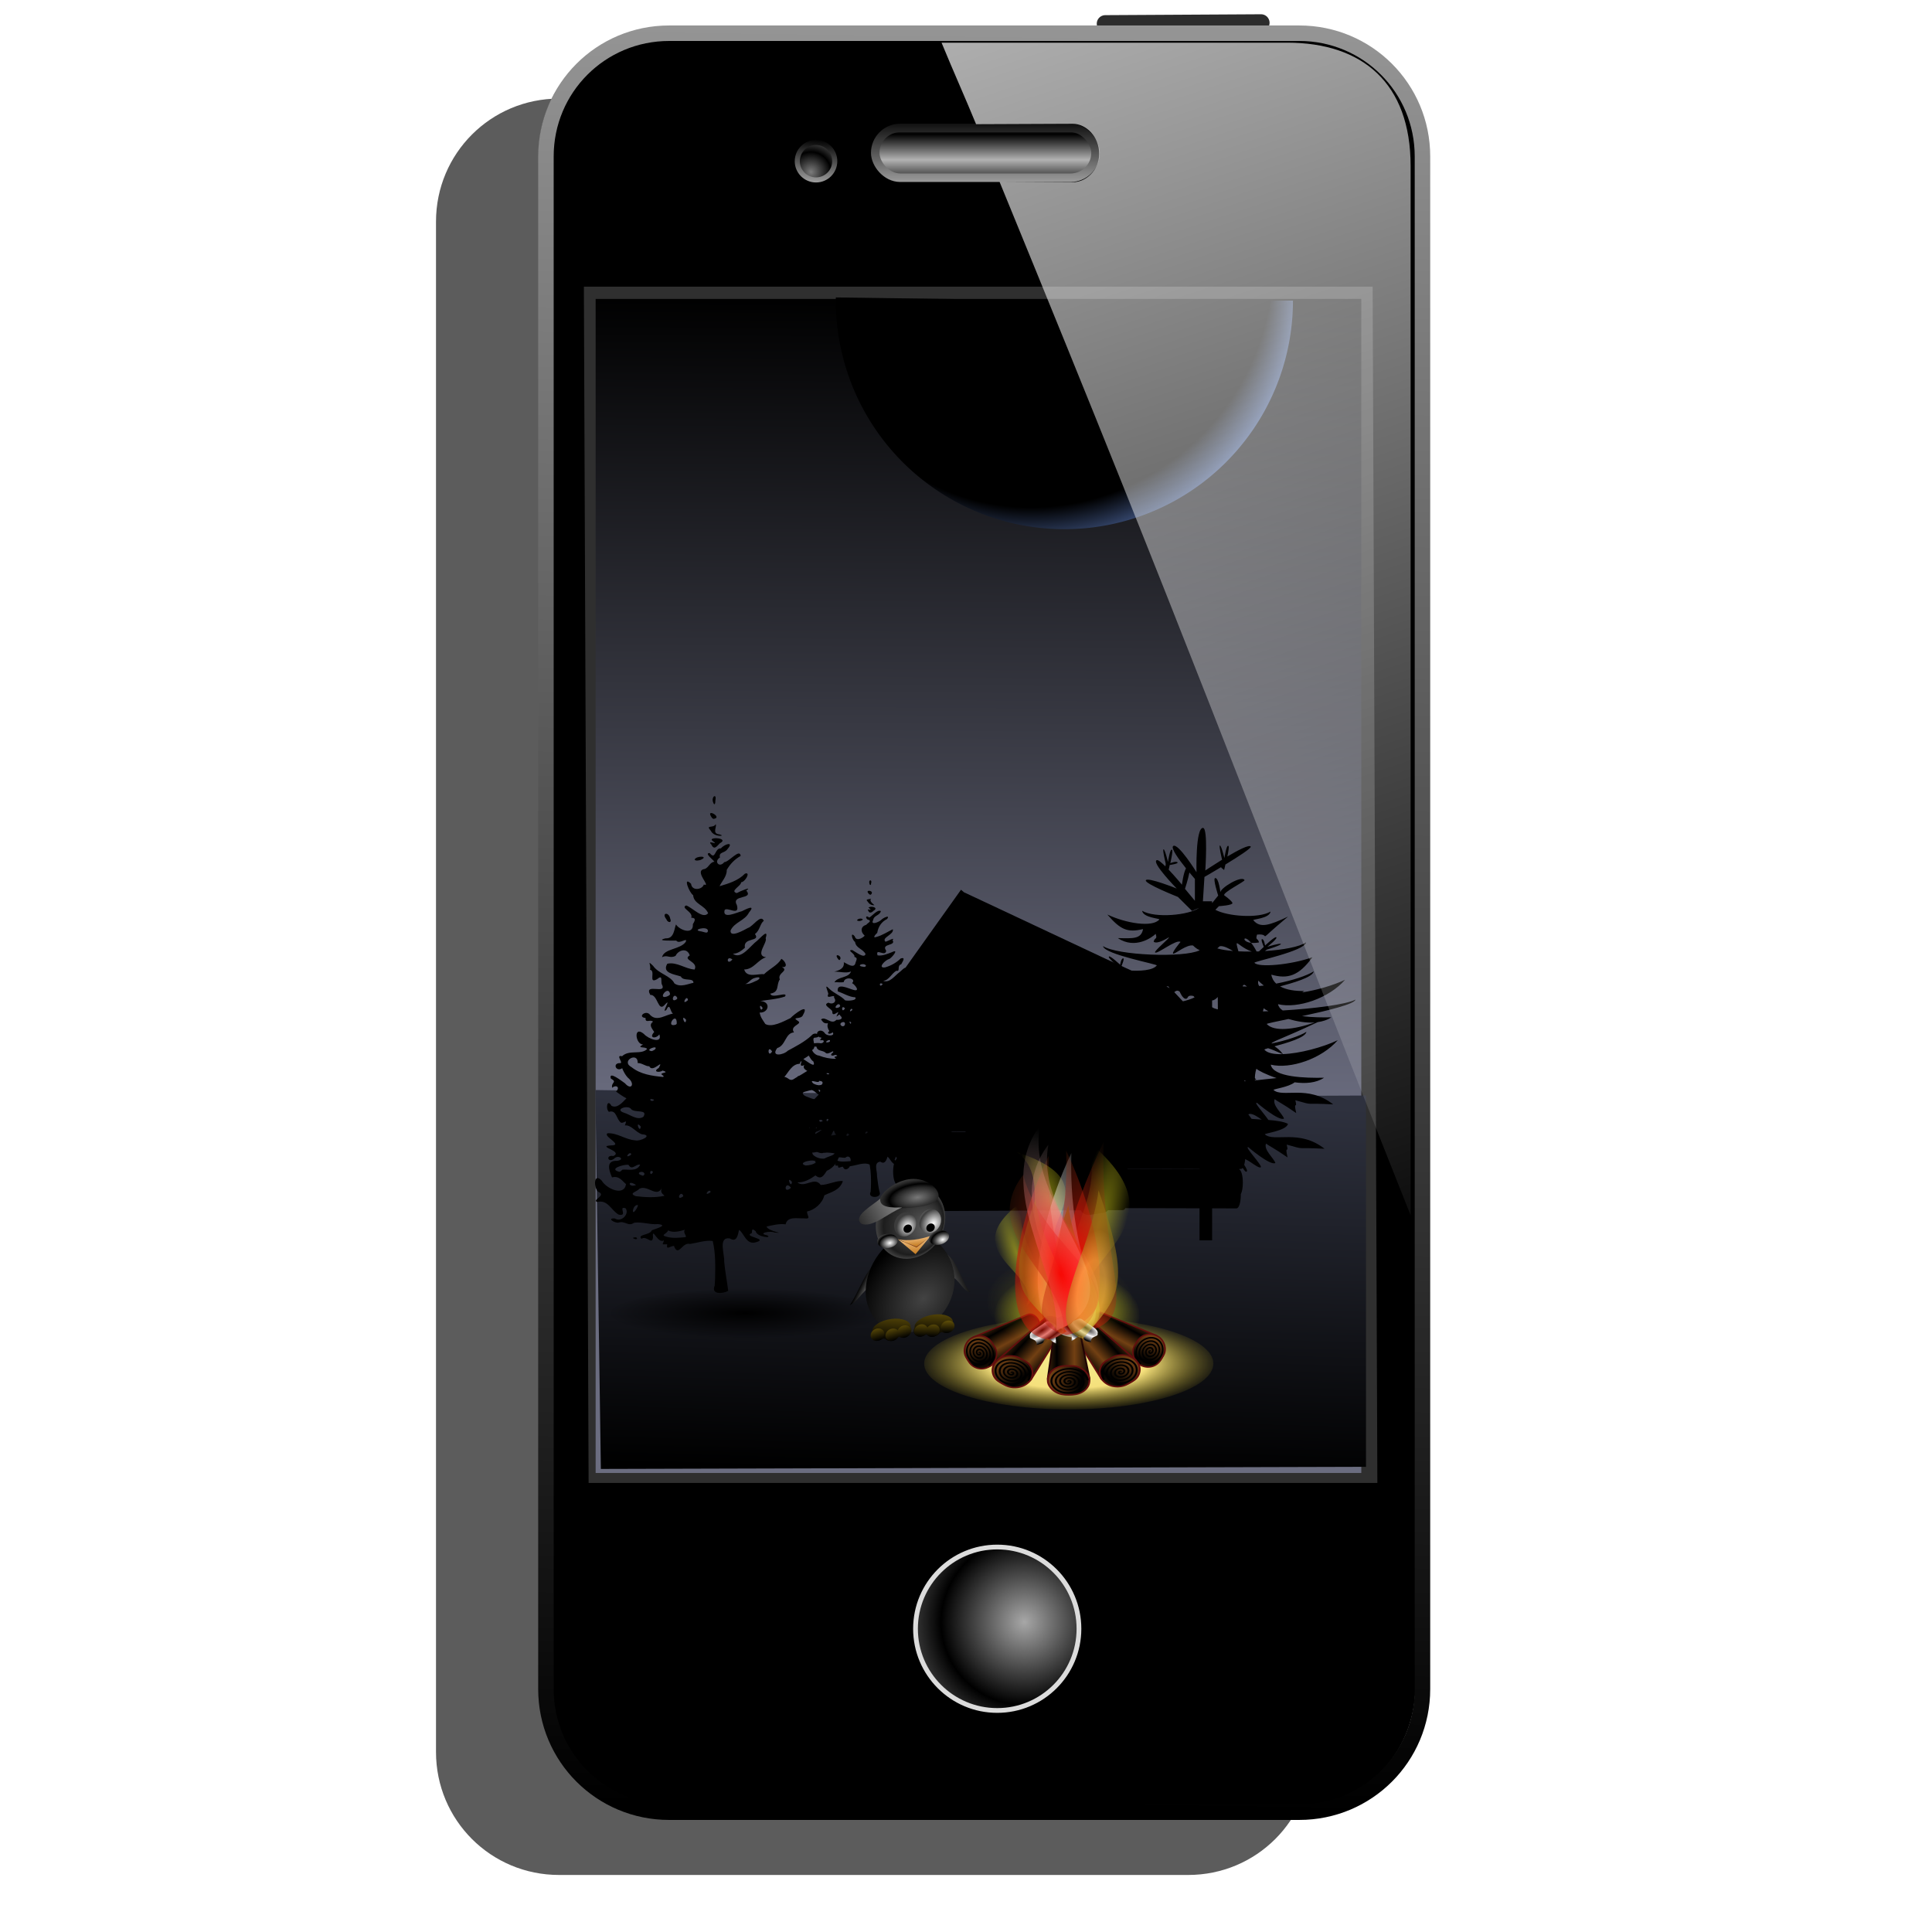 <?xml version="1.0" encoding="UTF-8" standalone="no"?>
<!-- Created with Inkscape (http://www.inkscape.org/) -->
<svg xmlns:dc="http://purl.org/dc/elements/1.1/" xmlns:cc="http://creativecommons.org/ns#" xmlns:rdf="http://www.w3.org/1999/02/22-rdf-syntax-ns#" xmlns:svg="http://www.w3.org/2000/svg" xmlns="http://www.w3.org/2000/svg" xmlns:xlink="http://www.w3.org/1999/xlink" xmlns:sodipodi="http://sodipodi.sourceforge.net/DTD/sodipodi-0.dtd" xmlns:inkscape="http://www.inkscape.org/namespaces/inkscape" width="255" height="255" viewBox="0 0 67.469 67.469" version="1.1" id="svg8" inkscape:version="0.92.5 (2060ec1f9f, 2020-04-08)" sodipodi:docname="android.svg">
 <defs id="defs2">
  <linearGradient id="linearGradient8815">
   <stop stop-opacity="1" stop-color="#000000" id="stop8817"/>
   <stop stop-opacity="1" stop-color="#6b6d80" id="stop8819" offset="1"/>
  </linearGradient>
  <linearGradient id="linearGradient3578">
   <stop stop-opacity="1" stop-color="#000000" id="stop3580"/>
   <stop stop-opacity="1" stop-color="#fffcfc" id="stop3582" offset="1"/>
  </linearGradient>
  <radialGradient inkscape:collect="always" xlink:href="#linearGradient9682" id="radialGradient5497" gradientUnits="userSpaceOnUse" gradientTransform="matrix(0.045,0.051,-0.054,0.048,-24.256,163.868)" cx="1425.95" cy="64.57" fx="1395.78" fy="30.776" r="128.53"/>
  <linearGradient id="linearGradient4094">
   <stop stop-opacity="1" stop-color="#f4eb8b" id="stop4096"/>
   <stop stop-opacity="1" stop-color="#f5e07c" offset="0.539" id="stop4098"/>
   <stop stop-opacity="0.117" stop-color="#c1aa24" id="stop4100" offset="1"/>
  </linearGradient>
  <linearGradient id="linearGradient13195">
   <stop stop-opacity="1" stop-color="white" id="stop13197"/>
   <stop stop-opacity="1" stop-color="#3c3c3c" id="stop13199" offset="1"/>
  </linearGradient>
  <linearGradient inkscape:collect="always" id="linearGradient13165">
   <stop stop-opacity="1" stop-color="#434343" id="stop13167"/>
   <stop stop-opacity="1" stop-color="#000000" offset="1" id="stop13169"/>
  </linearGradient>
  <linearGradient id="linearGradient2760">
   <stop stop-opacity="1" stop-color="#000000" id="stop2762"/>
   <stop stop-opacity="1" stop-color="#724013" offset="1" id="stop2764"/>
  </linearGradient>
  <linearGradient inkscape:collect="always" id="linearGradient2848">
   <stop stop-opacity="1" stop-color="#f0eb1c" id="stop2850"/>
   <stop stop-opacity="0" stop-color="#f0eb1c" offset="1" id="stop2852"/>
  </linearGradient>
  <linearGradient id="linearGradient2800">
   <stop stop-opacity="1" stop-color="#e5e549" id="stop2802"/>
   <stop stop-opacity="1" stop-color="#ffdf4c" id="stop14318" offset="0.5"/>
   <stop stop-opacity="1" stop-color="#957411" offset="1" id="stop2804"/>
  </linearGradient>
  <linearGradient id="linearGradient5102" inkscape:collect="always">
   <stop stop-opacity="0.529" stop-color="#f0eb1c" id="stop5104"/>
   <stop stop-opacity="0" stop-color="#f0eb1c" id="stop5106" offset="1"/>
  </linearGradient>
  <linearGradient id="linearGradient5122" inkscape:collect="always">
   <stop stop-opacity="0.489" stop-color="#f0eb1c" id="stop5124"/>
   <stop stop-opacity="0" stop-color="#f0eb1c" id="stop5126" offset="1"/>
  </linearGradient>
  <linearGradient id="linearGradient5128" inkscape:collect="always">
   <stop stop-opacity="0.258" stop-color="#f0eb1c" id="stop5130"/>
   <stop stop-opacity="0" stop-color="#f0eb1c" id="stop5132" offset="1"/>
  </linearGradient>
  <linearGradient id="linearGradient2825" inkscape:collect="always">
   <stop stop-opacity="1" stop-color="#bb6f10" id="stop2827"/>
   <stop stop-opacity="1" stop-color="#f1bf82" id="stop2829" offset="1"/>
  </linearGradient>
  <linearGradient id="linearGradient2890">
   <stop stop-opacity="1" stop-color="#000000" id="stop3445"/>
   <stop stop-opacity="1" stop-color="#6b5809" id="stop2894" offset="1"/>
  </linearGradient>
  <linearGradient id="linearGradient8853">
   <stop stop-opacity="1" stop-color="#a4a4a4" id="stop8855"/>
   <stop stop-opacity="1" stop-color="black" id="stop8857" offset="1"/>
  </linearGradient>
  <linearGradient id="linearGradient8863">
   <stop stop-opacity="1" stop-color="white" id="stop8865"/>
   <stop stop-opacity="0" stop-color="white" offset="1" id="stop8867"/>
  </linearGradient>
  <linearGradient id="linearGradient3308">
   <stop stop-opacity="1" stop-color="#000000" id="stop6210"/>
   <stop stop-opacity="1" stop-color="#2e313e" offset="1" id="stop3312"/>
  </linearGradient>
  <linearGradient id="linearGradient3579">
   <stop stop-opacity="1" stop-color="#000000" id="stop3581"/>
   <stop stop-opacity="0" stop-color="#000000" offset="1" id="stop3583"/>
  </linearGradient>
  <linearGradient id="linearGradient9682">
   <stop stop-opacity="1" stop-color="#000000" id="stop9684"/>
   <stop stop-opacity="1" stop-color="#000000" id="stop9690" offset="0.5"/>
   <stop stop-opacity="1" stop-color="#000000" offset="0.881" id="stop9692"/>
   <stop stop-opacity="1" stop-color="#405583" offset="1" id="stop9686"/>
  </linearGradient>
  <linearGradient id="linearGradient15414">
   <stop stop-opacity="1" stop-color="#ff0000" id="stop15416"/>
   <stop stop-opacity="0" stop-color="#ffffff" id="stop15418" offset="1"/>
  </linearGradient>
  <linearGradient id="linearGradient15420">
   <stop stop-opacity="1" stop-color="#ff0000" id="stop15422"/>
   <stop stop-opacity="0" stop-color="#724013" id="stop15424" offset="1"/>
  </linearGradient>
  <linearGradient id="linearGradient4477">
   <stop stop-opacity="1" stop-color="#656565" id="stop4479"/>
   <stop stop-opacity="1" stop-color="#1d1d1d" id="stop4481" offset="0.865"/>
   <stop stop-opacity="1" stop-color="#414141" offset="1" id="stop4483"/>
  </linearGradient>
  <linearGradient id="linearGradient4492">
   <stop stop-opacity="1" stop-color="#787878" id="stop4494"/>
   <stop stop-opacity="1" stop-color="#242424" id="stop4500" offset="0.776"/>
   <stop stop-opacity="1" stop-color="#000000" offset="1" id="stop4496"/>
  </linearGradient>
  <linearGradient inkscape:collect="always" id="linearGradient4504">
   <stop stop-opacity="1" stop-color="#242424" id="stop4506"/>
   <stop stop-opacity="1" stop-color="#888888" offset="1" id="stop4508"/>
  </linearGradient>
  <linearGradient id="linearGradient4530">
   <stop stop-opacity="1" stop-color="white" id="stop4532"/>
   <stop stop-opacity="1" stop-color="#4d4d4d" id="stop4534" offset="0.689"/>
   <stop stop-opacity="1" stop-color="#000000" offset="1" id="stop4536"/>
  </linearGradient>
  <linearGradient id="linearGradient4538">
   <stop stop-opacity="1" stop-color="white" id="stop4540"/>
   <stop stop-opacity="1" stop-color="#4d4d4d" id="stop4542" offset="0.65"/>
   <stop stop-opacity="1" stop-color="#000000" offset="1" id="stop4544"/>
  </linearGradient>
  <linearGradient inkscape:collect="always" id="linearGradient5790">
   <stop stop-opacity="1" stop-color="#600b0b" id="stop5792"/>
   <stop stop-opacity="0" stop-color="#000000" offset="1" id="stop5794"/>
  </linearGradient>
  <radialGradient r="213.78" fy="360.35" fx="230.42" cy="360.35" cx="230.42" gradientTransform="matrix(1,0,0,0.398,0,216.856)" gradientUnits="userSpaceOnUse" id="radialGradient7845" xlink:href="#linearGradient4094" inkscape:collect="always"/>
  <radialGradient r="108.62" fy="187.28" fx="188.33" cy="187.28" cx="188.33" gradientTransform="matrix(1,0,0,0.786,0,40.082)" gradientUnits="userSpaceOnUse" id="radialGradient7847" xlink:href="#linearGradient2848" inkscape:collect="always"/>
  <linearGradient y2="350.26" x2="228.01" y1="350.26" x1="201.76" spreadMethod="reflect" gradientTransform="matrix(0.989,0,0,1.789,2.352,-328.792)" gradientUnits="userSpaceOnUse" id="linearGradient7849" xlink:href="#linearGradient2760" inkscape:collect="always"/>
  <linearGradient y2="392.92" x2="193.69" y1="407.5" x1="237.06" spreadMethod="reflect" gradientTransform="matrix(0.989,0,0,1.789,2.352,-328.792)" gradientUnits="userSpaceOnUse" id="linearGradient7851" xlink:href="#linearGradient2760" inkscape:collect="always"/>
  <radialGradient r="47.666" fy="73.61" fx="-530.43" cy="73.61" cx="-530.43" gradientTransform="matrix(0.209,0.037,-0.251,0.952,2404.63,561.747)" gradientUnits="userSpaceOnUse" id="radialGradient7869" xlink:href="#linearGradient5102" inkscape:collect="always"/>
  <radialGradient r="47.666" fy="73.61" fx="-530.43" cy="73.61" cx="-530.43" gradientTransform="matrix(-0.143,0.022,0.173,0.568,2156.302,591.387)" gradientUnits="userSpaceOnUse" id="radialGradient7871" xlink:href="#linearGradient5122" inkscape:collect="always"/>
  <radialGradient r="47.666" fy="73.61" fx="-530.43" cy="73.61" cx="-530.43" spreadMethod="reflect" gradientTransform="matrix(0.207,-0.039,0.098,0.581,2359.631,538.233)" gradientUnits="userSpaceOnUse" id="radialGradient7873" xlink:href="#linearGradient5102" inkscape:collect="always"/>
  <radialGradient r="108.62" fy="187.28" fx="188.33" cy="187.28" cx="188.33" gradientTransform="matrix(1,0,0,0.786,0,40.082)" gradientUnits="userSpaceOnUse" id="radialGradient7875" xlink:href="#linearGradient5128" inkscape:collect="always"/>
  <radialGradient r="11.85" fy="84.84" fx="98.09" cy="84.84" cx="98.09" gradientTransform="matrix(3.788,-0.313,1.054,12.736,-741.191,-865.048)" gradientUnits="userSpaceOnUse" id="radialGradient7877" xlink:href="#linearGradient15420" inkscape:collect="always"/>
  <radialGradient r="11.85" fy="84.84" fx="98.09" cy="84.84" cx="98.09" gradientTransform="matrix(3.788,-0.313,1.054,12.736,-752.26,-860.087)" gradientUnits="userSpaceOnUse" id="radialGradient7879" xlink:href="#linearGradient8863" inkscape:collect="always"/>
  <radialGradient r="10.569" fy="208.66" fx="42.711" cy="208.66" cx="42.711" gradientTransform="matrix(1.766,-0.211,0.599,5.014,-483.31,-842.209)" gradientUnits="userSpaceOnUse" id="radialGradient7881" xlink:href="#linearGradient2800" inkscape:collect="always"/>
  <radialGradient r="11.717" fy="170.27" fx="116.64" cy="170.27" cx="116.64" spreadMethod="reflect" gradientTransform="matrix(0.414,-0.285,0.126,0.124,2184.811,663.89)" gradientUnits="userSpaceOnUse" id="radialGradient7883" xlink:href="#linearGradient3578" inkscape:collect="always"/>
  <radialGradient r="11.85" fy="84.84" fx="98.09" cy="84.84" cx="98.09" gradientTransform="matrix(3.788,-0.313,1.054,12.736,-746.035,-825.352)" gradientUnits="userSpaceOnUse" id="radialGradient7885" xlink:href="#linearGradient15420" inkscape:collect="always"/>
  <radialGradient r="13.615" fy="198.62" fx="33.22" cy="198.62" cx="33.22" gradientTransform="matrix(3.255,-0.684,1.993,9.483,-768.081,-1640.045)" gradientUnits="userSpaceOnUse" id="radialGradient7887" xlink:href="#linearGradient15414" inkscape:collect="always"/>
  <radialGradient r="10.569" fy="208.66" fx="42.711" cy="208.66" cx="42.711" gradientTransform="matrix(1.766,-0.211,0.599,5.014,-476.261,-807.45)" gradientUnits="userSpaceOnUse" id="radialGradient7889" xlink:href="#linearGradient2800" inkscape:collect="always"/>
  <radialGradient r="13.615" fy="198.62" fx="33.22" cy="198.62" cx="33.22" gradientTransform="matrix(3.255,-0.684,1.993,9.483,-769.276,-1639.684)" gradientUnits="userSpaceOnUse" id="radialGradient7891" xlink:href="#linearGradient15420" inkscape:collect="always"/>
  <radialGradient r="11.717" fy="170.27" fx="116.64" cy="170.27" cx="116.64" spreadMethod="reflect" gradientTransform="matrix(-0.414,-0.285,-0.126,0.124,2340.64,662.857)" gradientUnits="userSpaceOnUse" id="radialGradient7893" xlink:href="#linearGradient3578" inkscape:collect="always"/>
  <radialGradient r="11.85" fy="84.84" fx="98.09" cy="84.84" cx="98.09" gradientTransform="matrix(3.788,-0.313,1.054,12.736,-644.029,-811.664)" gradientUnits="userSpaceOnUse" id="radialGradient7895" xlink:href="#linearGradient15420" inkscape:collect="always"/>
  <radialGradient r="13.615" fy="198.62" fx="33.22" cy="198.62" cx="33.22" gradientTransform="matrix(-3.255,-0.684,-1.993,9.483,331.445,-1623.543)" gradientUnits="userSpaceOnUse" id="radialGradient7897" xlink:href="#linearGradient15414" inkscape:collect="always"/>
  <radialGradient r="10.569" fy="208.66" fx="42.711" cy="208.66" cx="42.711" gradientTransform="matrix(1.766,-0.211,0.599,5.014,-394.259,-785.609)" gradientUnits="userSpaceOnUse" id="radialGradient7899" xlink:href="#linearGradient2800" inkscape:collect="always"/>
  <linearGradient y2="70.41" x2="227.65" y1="80.895" x1="205.03" gradientTransform="matrix(0.468,-0.061,0,0.549,2065.864,870.611)" gradientUnits="userSpaceOnUse" id="linearGradient7901" xlink:href="#linearGradient8853" inkscape:collect="always"/>
  <linearGradient y2="74.75" x2="226.52" y1="80.73" x1="216.47" gradientTransform="matrix(-0.468,0.061,0,0.549,2240.21,847.704)" gradientUnits="userSpaceOnUse" id="linearGradient7903" xlink:href="#linearGradient8853" inkscape:collect="always"/>
  <radialGradient r="45.946" fy="1030.26" fx="-318.52" cy="1030.26" cx="-318.52" gradientTransform="matrix(0.572,-0.186,0.023,0.555,2316.133,277.332)" gradientUnits="userSpaceOnUse" id="radialGradient7905" xlink:href="#linearGradient13165" inkscape:collect="always"/>
  <linearGradient y2="102.64" x2="161.04" y1="125.25" x1="164.81" gradientTransform="matrix(0.915,0,0,0.949,220.633,92.797)" gradientUnits="userSpaceOnUse" id="linearGradient7907" xlink:href="#linearGradient2890" inkscape:collect="always"/>
  <linearGradient y2="216.97" x2="68.848" y1="239.52" x1="65.7" gradientUnits="userSpaceOnUse" id="linearGradient7909" xlink:href="#linearGradient2890" inkscape:collect="always"/>
  <linearGradient y2="105.25" x2="160.61" y1="126.14" x1="157.33" gradientTransform="matrix(0.915,0,0,0.949,220.633,92.797)" gradientUnits="userSpaceOnUse" id="linearGradient7915" xlink:href="#linearGradient2890" inkscape:collect="always"/>
  <linearGradient y2="219.83" x2="68.01" y1="239.52" x1="65.7" gradientUnits="userSpaceOnUse" id="linearGradient7921" xlink:href="#linearGradient2890" inkscape:collect="always"/>
  <radialGradient r="27.879" fy="35.892" fx="43.99" cy="27.879" cx="61.58" gradientTransform="matrix(1,0,0,0.93,0,1.939)" gradientUnits="userSpaceOnUse" id="radialGradient7923" xlink:href="#linearGradient4477" inkscape:collect="always"/>
  <radialGradient r="8.848" fy="33.433" fx="52.4" cy="33.433" cx="52.4" gradientTransform="matrix(1,0,0,0.959,0,1.305)" gradientUnits="userSpaceOnUse" id="radialGradient7925" xlink:href="#linearGradient13195" inkscape:collect="always"/>
  <radialGradient r="8.848" fy="33.668" fx="51.839" cy="33.668" cx="51.839" spreadMethod="reflect" gradientTransform="matrix(1.241,0.039,0.03,1.138,-13.602,-6.763)" gradientUnits="userSpaceOnUse" id="radialGradient7927" xlink:href="#linearGradient13195" inkscape:collect="always"/>
  <linearGradient y2="82.2" x2="125.77" y1="108.98" x1="127.42" gradientTransform="matrix(-0.237,0.031,0,0.268,2184.015,859.198)" gradientUnits="userSpaceOnUse" id="linearGradient7929" xlink:href="#linearGradient2825" inkscape:collect="always"/>
  <linearGradient y2="78.85" x2="127.47" y1="95.53" x1="127.81" gradientTransform="matrix(-0.237,0.031,0,0.268,2184.096,859.361)" gradientUnits="userSpaceOnUse" id="linearGradient7931" xlink:href="#linearGradient2825" inkscape:collect="always"/>
  <linearGradient y2="885.04" x2="2155.49" y1="889.16" x1="2155.63" gradientUnits="userSpaceOnUse" id="linearGradient7933" xlink:href="#linearGradient5790" inkscape:collect="always"/>
  <radialGradient r="10.351" fy="869.61" fx="2155.47" cy="869.61" cx="2155.47" spreadMethod="reflect" gradientTransform="matrix(1,0,0,0.516,0,420.193)" gradientUnits="userSpaceOnUse" id="radialGradient7935" xlink:href="#linearGradient4492" inkscape:collect="always"/>
  <linearGradient y2="871.48" x2="2148.38" y1="879.69" x1="2132.16" gradientUnits="userSpaceOnUse" id="linearGradient7937" xlink:href="#linearGradient4504" inkscape:collect="always"/>
  <radialGradient r="13.677" fy="36.741" fx="78.83" cy="36.741" cx="78.83" spreadMethod="reflect" gradientTransform="matrix(1.116,0.015,-0.052,0.517,-7.234,19.112)" gradientUnits="userSpaceOnUse" id="radialGradient7939" xlink:href="#linearGradient4538" inkscape:collect="always"/>
  <radialGradient r="13.677" fy="37.803" fx="80.19" cy="37.803" cx="80.19" spreadMethod="reflect" gradientTransform="matrix(1.048,-0.014,-0.001,0.503,-3.839,21.934)" gradientUnits="userSpaceOnUse" id="radialGradient7941" xlink:href="#linearGradient4530" inkscape:collect="always"/>
  <radialGradient r="73.02" fy="975.78" fx="214.22" cy="975.78" cx="214.22" gradientTransform="matrix(0.052,0,0,0.009,24.352,262.584)" gradientUnits="userSpaceOnUse" id="radialGradient8395" xlink:href="#linearGradient3579" inkscape:collect="always"/>
  <radialGradient r="73.02" fy="975.78" fx="214.22" cy="975.78" cx="214.22" gradientTransform="matrix(0.057,0,0,0.01,18.501,259.678)" gradientUnits="userSpaceOnUse" id="radialGradient8410" xlink:href="#linearGradient3579" inkscape:collect="always"/>
  <radialGradient r="73.02" fy="975.78" fx="214.22" cy="975.78" cx="214.22" gradientTransform="matrix(0.066,0,0,0.012,11.891,263.677)" gradientUnits="userSpaceOnUse" id="radialGradient8419" xlink:href="#linearGradient3579" inkscape:collect="always"/>
  <linearGradient y2="896.24" x2="730.21" y1="953.64" x1="729.24" gradientTransform="matrix(0.138,0,0,0.229,-61.156,62.772)" gradientUnits="userSpaceOnUse" id="linearGradient4704" xlink:href="#linearGradient3308" inkscape:collect="always"/>
  <linearGradient y2="135.24" x2="123.14" y1="9.433" x1="124.11" gradientUnits="userSpaceOnUse" id="linearGradient4708" xlink:href="#linearGradient8815" inkscape:collect="always" gradientTransform="matrix(0.229,0,0,0.229,5.901,237.696)"/>
  <linearGradient inkscape:collect="always" xlink:href="#linearGradient2890" id="linearGradient2471" gradientUnits="userSpaceOnUse" x1="65.7" y1="239.52" x2="68.848" y2="216.97"/>
  <linearGradient inkscape:collect="always" xlink:href="#linearGradient2890" id="linearGradient2473" gradientUnits="userSpaceOnUse" x1="65.7" y1="239.52" x2="68.848" y2="216.97"/>
  <linearGradient inkscape:collect="always" xlink:href="#linearGradient2890" id="linearGradient2475" gradientUnits="userSpaceOnUse" x1="65.7" y1="239.52" x2="68.848" y2="216.97"/>
  <linearGradient inkscape:collect="always" xlink:href="#linearGradient2890" id="linearGradient2477" gradientUnits="userSpaceOnUse" x1="65.7" y1="239.52" x2="68.848" y2="216.97"/>
  <linearGradient inkscape:collect="always" xlink:href="#linearGradient2760" id="linearGradient2479" gradientUnits="userSpaceOnUse" gradientTransform="matrix(0.989,0,0,1.789,2.352,-328.792)" x1="201.76" y1="350.26" x2="228.01" y2="350.26" spreadMethod="reflect"/>
  <linearGradient inkscape:collect="always" xlink:href="#linearGradient2760" id="linearGradient2481" gradientUnits="userSpaceOnUse" gradientTransform="matrix(0.989,0,0,1.789,2.352,-328.792)" x1="237.06" y1="407.5" x2="193.69" y2="392.92" spreadMethod="reflect"/>
  <linearGradient inkscape:collect="always" xlink:href="#linearGradient2760" id="linearGradient2483" gradientUnits="userSpaceOnUse" gradientTransform="matrix(0.989,0,0,1.789,2.352,-328.792)" x1="201.76" y1="350.26" x2="228.01" y2="350.26" spreadMethod="reflect"/>
  <linearGradient inkscape:collect="always" xlink:href="#linearGradient2760" id="linearGradient2485" gradientUnits="userSpaceOnUse" gradientTransform="matrix(0.989,0,0,1.789,2.352,-328.792)" x1="237.06" y1="407.5" x2="193.69" y2="392.92" spreadMethod="reflect"/>
  <linearGradient inkscape:collect="always" xlink:href="#linearGradient2760" id="linearGradient2487" gradientUnits="userSpaceOnUse" gradientTransform="matrix(0.989,0,0,1.789,2.352,-328.792)" x1="201.76" y1="350.26" x2="228.01" y2="350.26" spreadMethod="reflect"/>
  <linearGradient inkscape:collect="always" xlink:href="#linearGradient2760" id="linearGradient2489" gradientUnits="userSpaceOnUse" gradientTransform="matrix(0.989,0,0,1.789,2.352,-328.792)" x1="237.06" y1="407.5" x2="193.69" y2="392.92" spreadMethod="reflect"/>
  <linearGradient inkscape:collect="always" xlink:href="#linearGradient2760" id="linearGradient2491" gradientUnits="userSpaceOnUse" gradientTransform="matrix(0.989,0,0,1.789,2.352,-328.792)" x1="201.76" y1="350.26" x2="228.01" y2="350.26" spreadMethod="reflect"/>
  <linearGradient inkscape:collect="always" xlink:href="#linearGradient2760" id="linearGradient2493" gradientUnits="userSpaceOnUse" gradientTransform="matrix(0.989,0,0,1.789,2.352,-328.792)" x1="237.06" y1="407.5" x2="193.69" y2="392.92" spreadMethod="reflect"/>
  <linearGradient id="linearGradient4163" inkscape:collect="always">
   <stop id="stop4165" stop-color="#000000" stop-opacity="1"/>
   <stop id="stop4167" offset="1" stop-color="#959595" stop-opacity="1"/>
  </linearGradient>
  <linearGradient id="linearGradient3807">
   <stop id="stop3809" stop-color="#7b7b7b" stop-opacity="1"/>
   <stop id="stop3811" offset="1" stop-color="#000000" stop-opacity="1"/>
  </linearGradient>
  <linearGradient id="linearGradient3786">
   <stop id="stop3788" stop-color="#000000" stop-opacity="1"/>
   <stop id="stop3790" offset="1" stop-color="#b2b2b2" stop-opacity="1"/>
  </linearGradient>
  <linearGradient id="linearGradient3776">
   <stop id="stop3778" stop-color="#ffffff" stop-opacity="0.706"/>
   <stop id="stop3780" offset="1" stop-color="#ffffff" stop-opacity="0"/>
  </linearGradient>
  <linearGradient id="linearGradient3764">
   <stop id="stop3766" stop-color="#a7a7a7" stop-opacity="1"/>
   <stop id="stop3768" offset="1" stop-color="#000000" stop-opacity="1"/>
  </linearGradient>
  <radialGradient gradientTransform="matrix(0.06,0,0,0.06,5.748,223.329)" spreadMethod="reflect" gradientUnits="userSpaceOnUse" r="48.36" fy="1047.41" fx="500.35" cy="1047.41" cx="500.35" id="radialGradient3770" xlink:href="#linearGradient3764" inkscape:collect="always"/>
  <radialGradient gradientTransform="matrix(0.011,0,0,0.011,34.607,231.709)" spreadMethod="reflect" gradientUnits="userSpaceOnUse" r="63.54" fy="348.21" fx="-571.56" cy="348.21" cx="-571.56" id="radialGradient3813" xlink:href="#linearGradient3807" inkscape:collect="always"/>
  <linearGradient gradientTransform="matrix(0.011,0,0,0.011,34.607,231.709)" gradientUnits="userSpaceOnUse" y2="398.15" x2="-575.75" y1="242.77" x1="-563.21" id="linearGradient3821" xlink:href="#linearGradient3786" inkscape:collect="always"/>
  <linearGradient y2="844.17" x2="178.97" y1="60.35" x1="-81.84" gradientTransform="matrix(0.06,0,0,0.06,40.74,224.57)" gradientUnits="userSpaceOnUse" id="linearGradient3825" xlink:href="#linearGradient3776" inkscape:collect="always"/>
  <linearGradient y2="171.61" x2="-116.47" y1="156.55" x1="-116.47" spreadMethod="reflect" gradientTransform="matrix(0.06,0,0,0.06,41.402,224.818)" gradientUnits="userSpaceOnUse" id="linearGradient3827" xlink:href="#linearGradient3786" inkscape:collect="always"/>
  <linearGradient y2="190.35" x2="-143.39" y1="146.34" x1="-143.39" gradientTransform="matrix(0.06,0,0,0.06,41.402,224.818)" gradientUnits="userSpaceOnUse" id="linearGradient3829" xlink:href="#linearGradient3786" inkscape:collect="always"/>
  <linearGradient gradientUnits="userSpaceOnUse" y2="9.533" x2="143.12" y1="240.98" x1="139.92" id="linearGradient4169" xlink:href="#linearGradient4163" inkscape:collect="always" gradientTransform="matrix(0.27,0,0,0.27,-1.453,227.657)"/>
  <filter height="1.054" y="-0.027" width="1.109" x="-0.055" id="filter4191" inkscape:collect="always" color-interpolation-filters="sRGB">
   <feGaussianBlur id="feGaussianBlur4193" stdDeviation="2.572" inkscape:collect="always"/>
  </filter>
 </defs>
 <sodipodi:namedview id="base" pagecolor="#ff0000" bordercolor="#666666" borderopacity="1.0" inkscape:pageopacity="0" inkscape:pageshadow="2" inkscape:zoom="3.5254902" inkscape:cx="127.5" inkscape:cy="127.5" inkscape:document-units="mm" inkscape:current-layer="layer1" showgrid="false" units="px" inkscape:snap-to-guides="false" inkscape:snap-grids="false" inkscape:snap-others="false" inkscape:object-nodes="false" inkscape:snap-nodes="false" inkscape:snap-global="false" inkscape:window-width="1920" inkscape:window-height="1056" inkscape:window-x="0" inkscape:window-y="0" inkscape:window-maximized="1"/>
 <g inkscape:label="Layer 1" inkscape:groupmode="layer" id="layer1" transform="translate(0,-229.531)">
  <path sodipodi:nodetypes="sssssssss" d="m 77.687,19.691 c -8.814,0 -15.913,7.098 -15.913,15.913 V 233.543 c 0,8.814 7.098,15.906 15.913,15.906 h 81.375 c 8.814,0 15.913,-7.091 15.913,-15.906 V 35.604 c 0,-8.814 -7.098,-15.913 -15.913,-15.913 z" id="path4171" inkscape:connector-curvature="0" transform="matrix(0.27,0,0,0.27,-1.453,227.657)" stroke-dasharray="none" stroke-opacity="1" fill="#000000" filter="url(#filter4191)" stroke="none" stroke-linejoin="round" fill-opacity="0.64" stroke-linecap="round" stroke-width="2" stroke-miterlimit="4"/>
  <rect id="rect4161" width="29" height="45.33" x="19.61" y="237.65" opacity="1" stroke-dasharray="none" stroke-opacity="1" fill="#2f2f2f" stroke="none" fill-opacity="1" stroke-linecap="round" stroke-width="0.784" stroke-miterlimit="4"/>
  <path d="m 23.12,230.609 c -2.383,0 -4.303,1.919 -4.303,4.303 v 53.521 c 0,2.383 1.919,4.301 4.303,4.301 h 22.003 c 2.383,0 4.303,-1.917 4.303,-4.301 v -53.521 c 0,-2.383 -1.919,-4.303 -4.303,-4.303 z m -2.73,8.933 h 27.545 l 0.165,41.776 h -27.545 z" id="rect3755" inkscape:connector-curvature="0" sodipodi:nodetypes="sssssssssccccc" fill="#000000" stroke="none" fill-opacity="1" stroke-width="0.27"/>
  <path d="m 38.599,230.358 5.439,-0.031" id="path3823" inkscape:connector-curvature="0" sodipodi:nodetypes="cc" stroke-dasharray="none" stroke-opacity="1" fill="none" stroke="#2c2c2c" stroke-linejoin="miter" stroke-linecap="round" stroke-width="0.596" stroke-miterlimit="4"/>
  <path inkscape:connector-curvature="0" id="path3760" d="m 23.368,230.691 c -2.383,0 -4.303,1.919 -4.303,4.303 v 53.521 c 0,2.383 1.919,4.301 4.303,4.301 H 45.372 c 2.383,0 4.303,-1.917 4.303,-4.301 v -53.521 c 0,-2.383 -1.919,-4.303 -4.303,-4.303 z" sodipodi:nodetypes="sssssssss" stroke-dasharray="none" stroke-opacity="1" fill="none" stroke="url(#linearGradient4169)" stroke-linejoin="round" stroke-linecap="round" stroke-width="0.541" stroke-miterlimit="4"/>
  <circle id="path3762" cx="34.825" cy="286.41" r="2.854" stroke-dasharray="none" stroke-opacity="1" fill="url(#radialGradient3770)" stroke="#dcdcdc" stroke-linejoin="round" fill-opacity="1" stroke-linecap="round" stroke-width="0.166" stroke-miterlimit="4"/>
  <rect id="rect3784" width="7.693" height="1.737" x="30.565" y="234" ry="0.869" stroke-dasharray="none" stroke-opacity="1" fill="url(#linearGradient3827)" stroke="url(#linearGradient3829)" stroke-linejoin="round" fill-opacity="1" stroke-linecap="round" stroke-width="0.298" stroke-miterlimit="4" rx="0.869"/>
  <circle id="path3805" cx="28.497" cy="235.16" r="0.654" stroke-dasharray="none" stroke-opacity="1" fill="url(#radialGradient3813)" stroke="url(#linearGradient3821)" stroke-linejoin="round" fill-opacity="1" stroke-linecap="round" stroke-width="0.178" stroke-miterlimit="4"/>
  <rect stroke-miterlimit="4" id="rect2561" width="26.738" height="41" x="20.801" y="239.97" stroke-dasharray="none" stroke-opacity="1" fill="url(#linearGradient4708)" stroke="none" stroke-linejoin="round" fill-opacity="1" stroke-linecap="round" stroke-width="0.235"/>
  <path stroke-miterlimit="4" sodipodi:type="arc" id="path9680" sodipodi:cx="37.169746" sodipodi:cy="240.02905" sodipodi:rx="7.9817858" sodipodi:ry="7.9817858" d="m 45.152,240.029 a 7.982,7.982 0 0 1 -4.023,6.931 7.982,7.982 0 0 1 -8.014,-0.056 7.982,7.982 0 0 1 -3.926,-6.986 l 7.981,0.111 z" sodipodi:start="0" sodipodi:end="3.1555129" stroke-dasharray="none" stroke-opacity="1" fill="url(#radialGradient5497)" stroke="none" stroke-linejoin="round" fill-opacity="1" stroke-linecap="round" stroke-width="0.186"/>
  <path stroke-miterlimit="4" d="m 47.703,267.789 v 12.965 l -26.72,0.075 -0.192,-13.232 c 10.84,0.138 15.367,0.263 26.912,0.192 z" id="rect3306" sodipodi:nodetypes="ccccc" inkscape:connector-curvature="0" stroke-opacity="1" fill="url(#linearGradient4704)" stroke="none" stroke-linejoin="round" fill-opacity="1" stroke-linecap="round" stroke-width="0.686"/>
  <ellipse ry="0.637" rx="3.793" cy="271.11" cx="35.481" id="path4563" stroke-miterlimit="4" stroke-dasharray="none" stroke-opacity="1" fill="url(#radialGradient8395)" stroke="none" stroke-linejoin="round" fill-opacity="1" stroke-linecap="round" stroke-width="0.154"/>
  <path inkscape:connector-curvature="0" d="m 42.016,258.442 c -0.272,-0.017 -0.232,1.548 -0.232,1.548 0,0 -0.64,-1.029 -0.812,-0.916 -0.099,0.066 0.195,0.469 0.445,0.78 -0.095,0.179 -0.141,0.573 -0.141,0.573 0,0 -0.233,-0.283 -0.463,-0.524 l 0.037,-0.165 c 0,-1e-5 0.29,-0.041 0.274,-0.085 -0.026,-0.07 -0.255,0.022 -0.255,0.022 0,0 0.104,-0.43 0.06,-0.469 -0.068,-0.06 -0.141,0.426 -0.141,0.426 0,0 -0.105,-0.442 -0.154,-0.442 -0.047,1.5e-4 0.076,0.508 0.076,0.508 l -0.011,0.088 c -0.137,-0.135 -0.257,-0.234 -0.302,-0.217 -0.2,0.075 0.696,0.991 0.696,0.991 0,0 -1.02,-0.409 -1.078,-0.288 -0.055,0.116 1.12,0.581 1.12,0.581 l 0.493,0.489 0.25,-0.109 c -0.351,0.26 -1.547,0.371 -1.993,0.104 0.039,0.247 0.631,0.266 0.601,0.304 -0.233,0.283 -1.153,0.14 -1.815,-0.173 0.453,0.524 0.694,0.641 1.247,0.508 -0.065,0.357 -0.362,0.326 -0.881,0.315 0.609,0.41 1.213,-0.036 1.321,-0.148 0.067,0.215 -0.031,0.107 -0.07,0.274 0.126,0.109 0.519,-0.148 0.519,-0.148 0.115,-0.037 -0.527,0.482 -0.468,0.525 0.084,0.061 0.75,-0.479 0.886,-0.368 0,0 -0.352,0.421 -0.243,0.409 0.081,-0.009 0.465,-0.327 0.683,-0.285 0,0 0.111,0.119 0.222,0.157 v 0.013 c -0.557,0.266 -2.867,0.175 -3.367,-0.149 0.042,0.289 1.91,0.631 1.877,0.675 -0.129,0.17 -0.576,0.213 -1.079,0.167 l -0.154,-0.143 c 0,0 0.112,-0.261 0.065,-0.271 -0.075,-0.015 -0.112,0.222 -0.112,0.222 0,0 -0.326,-0.306 -0.383,-0.289 -0.088,0.025 0.304,0.335 0.304,0.335 0,0 -0.446,-0.139 -0.471,-0.098 -0.024,0.039 0.49,0.197 0.49,0.197 l 0.026,0.021 c -0.413,-0.059 -0.835,-0.172 -1.128,-0.323 0.63,0.592 1.313,0.623 1.829,0.574 -0.049,0.294 -0.343,0.446 -0.708,0.507 l -0.167,-0.156 c 0,0 0.112,-0.261 0.065,-0.271 -0.075,-0.015 -0.112,0.222 -0.112,0.222 0,0 -0.326,-0.306 -0.383,-0.289 -0.088,0.025 0.304,0.335 0.304,0.335 0,1e-5 -0.446,-0.139 -0.471,-0.098 -0.024,0.039 0.49,0.197 0.49,0.197 l 0.106,0.082 c -0.104,0.009 -0.21,0.012 -0.317,0.009 0.658,0.48 1.552,-0.213 1.669,-0.343 0.072,0.252 -0.295,0.296 -0.336,0.491 0.049,0.046 0.168,0.013 0.3,-0.046 0.092,0.088 0.206,0.179 0.206,0.179 0,0 -0.447,-0.139 -0.472,-0.098 -0.024,0.039 0.49,0.197 0.49,0.197 l 0.062,0.047 c -0.455,0.017 -0.903,-0.036 -1.157,-0.187 0.048,0.306 0.787,0.33 0.748,0.376 -0.29,0.351 -0.879,0.194 -1.703,-0.194 0.564,0.648 0.307,0.772 0.995,0.607 -0.081,0.441 -0.45,0.403 -1.097,0.389 0.612,0.41 1.219,0.13 1.502,-0.066 0.03,0.041 0.064,0.083 0.097,0.126 -0.015,0.02 -0.03,0.049 -0.041,0.096 0.033,0.029 0.082,0.036 0.136,0.032 0.048,0.065 0.093,0.128 0.127,0.187 -0.126,0.122 -0.226,0.23 -0.198,0.25 0.032,0.023 0.134,-0.027 0.26,-0.098 0.02,0.123 -0.07,0.199 -0.385,0.176 -0.512,-0.032 -0.972,-0.12 -1.899,-0.507 2.745,1.321 1.771,0.969 1.284,1.644 1.14,-0.518 0.67,-0.152 1.636,-0.08 0.051,-0.152 0.402,-0.221 0.679,-0.142 -0.684,0.319 -1.938,0.174 -2.354,0.398 0.053,0.246 0.846,0.331 0.804,0.368 -0.321,0.282 -1.193,-0.197 -2.081,0.502 1.087,-0.063 0.609,0.055 1.323,-0.145 -0.089,0.355 0.082,-0.035 -0.031,0.448 0.514,-0.355 0.603,-0.374 0.752,-0.485 0.092,0.214 -0.274,0.511 -0.326,0.677 0.174,0.109 0.946,-0.552 0.946,-0.552 0.159,-0.037 -0.517,0.66 -0.435,0.703 0.115,0.06 0.545,-0.409 0.732,-0.299 0,0 -0.369,0.463 -0.219,0.452 0.112,-0.009 0.594,-1.111 0.894,-1.068 -0.556,0.692 -0.049,0.537 0.39,0.198 v 4.437 h 0.44 v -3.195 c 0.409,0.285 0.805,0.37 0.291,-0.271 0.301,-0.042 0.781,1.06 0.893,1.068 0.15,0.012 -0.218,-0.452 -0.218,-0.452 0.188,-0.11 0.617,0.359 0.732,0.299 0.082,-0.043 -0.594,-0.741 -0.435,-0.703 0,0 0.772,0.661 0.946,0.552 -0.053,-0.166 -0.418,-0.462 -0.326,-0.677 0.149,0.111 0.237,0.128 0.752,0.483 -0.113,-0.483 0.058,-0.093 -0.031,-0.448 0.714,0.2 0.236,0.084 1.323,0.146 -0.888,-0.699 -1.762,-0.22 -2.083,-0.502 -0.042,-0.037 0.752,-0.122 0.805,-0.368 -0.145,-0.078 -0.394,-0.113 -0.685,-0.137 -0.132,-0.203 -0.525,-0.629 -0.399,-0.599 0,0 0.772,0.66 0.946,0.551 -0.053,-0.166 -0.418,-0.462 -0.326,-0.677 0.149,0.111 0.237,0.129 0.752,0.485 -0.113,-0.483 0.058,-0.093 -0.031,-0.448 0.714,0.2 0.234,0.082 1.321,0.145 -0.888,-0.699 -1.76,-0.22 -2.081,-0.502 -0.036,-0.032 0.532,-0.098 0.735,-0.269 0.372,0.051 0.749,0.027 1.029,-0.16 -0.647,0.014 -1.781,-0.015 -1.862,-0.456 0.688,0.164 1.776,-0.206 2.339,-0.854 -0.538,0.253 -1.34,0.466 -1.914,0.485 -0.105,-0.143 -0.215,-0.221 -0.294,-0.272 0.424,-0.116 1.083,-0.302 1.115,-0.507 -0.226,0.144 -0.7,0.303 -1.221,0.409 0.025,-0.072 0.412,-0.179 1.615,-0.747 0.174,-0.024 0.337,-0.075 0.476,-0.168 -0.29,0.006 -0.678,0.004 -1.026,-0.041 0.854,-0.183 1.84,-0.418 1.868,-0.577 -0.32,0.169 -1.438,0.314 -2.54,0.379 -0.089,-0.058 -0.148,-0.13 -0.164,-0.219 0.688,0.164 1.777,-0.205 2.341,-0.853 -0.417,0.196 -0.993,0.365 -1.498,0.441 0.024,-0.015 0.048,-0.032 0.071,-0.05 -0.311,0.008 -0.622,-0.037 -0.842,-0.16 0.418,-0.114 1.141,-0.311 1.175,-0.525 -0.24,0.153 -0.756,0.323 -1.312,0.428 -0.088,-0.081 -0.149,-0.185 -0.169,-0.313 0.573,0.165 0.964,0.042 1.433,-0.607 -0.761,0.269 -1.891,0.366 -2.023,0.192 -0.032,-0.046 1.763,-0.406 1.803,-0.713 -0.221,0.158 -0.811,0.263 -1.435,0.304 l 0.065,-0.05 c 0,0 0.514,-0.157 0.49,-0.197 -0.025,-0.041 -0.472,0.098 -0.472,0.098 0,0 0.393,-0.31 0.305,-0.335 -0.057,-0.017 -0.385,0.291 -0.385,0.291 0,0 -0.035,-0.238 -0.11,-0.223 -0.047,0.009 0.065,0.271 0.065,0.271 l -0.169,0.157 c -0.027,10e-4 -0.054,0.003 -0.081,0.003 -0.07,-0.135 -0.136,-0.233 -0.193,-0.302 -0.353,-0.038 -0.264,-0.322 0,0 0.073,0.008 0.163,0.006 0.276,-0.014 -0.038,-0.167 -0.135,-0.059 -0.068,-0.274 0.579,-0.053 -0.163,0.409 1.083,-0.629 -0.662,0.313 -0.979,0.411 -1.213,0.127 -0.031,-0.037 0.563,-0.055 0.602,-0.302 -0.421,0.252 -1.51,0.167 -1.927,-0.061 l 0.123,-0.127 c 0,0 0.512,-0.03 0.471,-0.118 -0.043,-0.092 -0.284,-0.26 -0.284,-0.26 -0.071,-0.094 0.732,-0.49 0.708,-0.532 -0.103,-0.182 -0.866,0.29 -0.842,0.43 0,0 -0.061,-0.533 -0.188,-0.5 -0.08,0.021 0.11,0.61 0.11,0.61 l -0.214,0.264 v -0.065 h -0.32 l 0.054,-0.85 c 0,0 0.27,-0.155 0.588,-0.346 l -0.003,0.022 0.102,0.082 0.045,-0.192 c 0.448,-0.273 0.928,-0.581 0.883,-0.629 -0.064,-0.069 -0.444,0.129 -0.815,0.349 0.028,-0.129 0.068,-0.341 0.037,-0.368 -0.068,-0.06 -0.14,0.426 -0.14,0.426 0,0 -0.107,-0.442 -0.156,-0.442 -0.045,1.4e-4 0.066,0.458 0.075,0.496 -0.316,0.195 -0.586,0.376 -0.586,0.376 0,0 0.099,-1.474 -0.078,-1.485 z m -0.48,1.558 c 0.108,0.13 0.192,0.225 0.192,0.225 v 0.763 l -0.346,-0.417 c 0,0 0.109,-0.334 0.154,-0.571 z m 1.661,2.47 c 0.044,-0.003 0.206,0.179 0.515,0.291 -0.16,0.002 -0.316,-4.6e-4 -0.464,-0.008 -0.055,-0.197 -0.077,-0.282 -0.05,-0.283 z m -0.562,0.101 c 0.127,-1.5e-4 0.291,0.09 0.424,0.17 -0.219,-0.018 -0.409,-0.048 -0.549,-0.091 0.049,-0.038 0.083,-0.074 0.083,-0.074 0.014,-0.003 0.027,-0.004 0.042,-0.004 z m 1.308,1.204 c 0.026,0.032 0.096,0.099 0.192,0.173 -0.054,0.006 -0.108,0.011 -0.161,0.016 -0.035,-0.05 -0.051,-0.11 -0.031,-0.189 z m -0.487,0.149 c 0.006,6.4e-4 0.012,0.003 0.019,0.006 0,0 0.04,0.028 0.073,0.052 -0.052,-5.8e-4 -0.103,-0.002 -0.153,-0.004 0.01,-0.034 0.027,-0.058 0.06,-0.053 z m -2.687,0.052 c 0.098,-0.011 0.057,0.19 0.117,0.238 0.09,0.071 0.166,-0.178 0.313,-0.049 0,0 0.103,0.259 0.221,0.245 0.088,-0.01 0.019,-0.147 0.255,-0.098 0,0 0.016,0.022 0.042,0.049 -0.237,0.118 -0.62,0.201 -1.019,0.233 l -0.141,-0.132 c 0,0 0.112,-0.261 0.065,-0.271 -0.075,-0.015 -0.11,0.222 -0.11,0.222 0,0 -0.1,-0.092 -0.198,-0.173 0.215,-0.108 0.435,-0.258 0.435,-0.258 0.008,-0.003 0.015,-0.006 0.021,-0.006 z m 1.758,0.373 c -0.001,0.148 -5.04e-4,0.295 0.003,0.431 -0.094,-0.021 -0.164,-0.046 -0.201,-0.077 v -0.236 c 0.074,3.5e-4 0.149,-0.065 0.198,-0.118 z m 1.604,0.392 c 0.022,0.022 0.081,0.06 0.164,0.104 -0.064,0.003 -0.129,0.004 -0.192,0.006 0.007,-0.036 0.016,-0.073 0.028,-0.11 z m 0.865,0.376 c 0.292,0.084 0.618,0.142 0.92,0.121 -0.731,0.251 -1.422,0.331 -1.68,0.053 -0.013,-0.014 0.32,-0.083 0.76,-0.175 z m -5.055,0.297 c 0.032,0.102 0.034,0.145 0.021,0.171 -0.037,-0.031 -0.074,-0.062 -0.109,-0.094 0.04,-0.03 0.069,-0.058 0.088,-0.077 z m 0.571,0.154 c 0.036,-0.002 -0.084,0.11 -0.226,0.242 -0.039,-0.023 -0.079,-0.046 -0.117,-0.071 0.169,-0.064 0.333,-0.17 0.333,-0.17 0.004,-10e-4 0.007,-10e-4 0.01,-10e-4 z m 0.446,0.178 c 0.026,-4e-5 0.047,0.004 0.063,0.017 0,0 -0.118,0.142 -0.213,0.275 -0.097,-0.028 -0.195,-0.065 -0.292,-0.109 0.173,-0.098 0.341,-0.184 0.442,-0.184 z m 0.558,0.168 c 0.018,2e-5 0.037,10e-4 0.054,0.004 0,0 0.031,0.031 0.076,0.069 -0.154,0.106 -0.366,0.134 -0.597,0.102 0.153,-0.088 0.329,-0.176 0.468,-0.176 z m 2.766,0.222 c 0.118,0.037 0.277,0.101 0.513,0.208 -0.302,0.009 -0.539,-0.036 -0.64,-0.157 -0.007,-0.009 0.048,-0.027 0.127,-0.05 z m -0.407,0.717 c 0.055,0.057 0.34,0.206 0.706,0.327 -0.234,0.02 -0.496,0.054 -0.758,0.082 -0.005,-0.129 0.007,-0.266 0.052,-0.409 z m -0.62,0.36 c 0.074,-6.4e-4 0.156,0.02 0.255,0.075 -0.182,0.012 -0.36,0.018 -0.519,0.004 0.09,-0.044 0.172,-0.079 0.265,-0.08 z m -0.515,1.111 c 0.138,-0.001 0.341,0.108 0.534,0.231 -0.164,-0.024 -0.323,-0.054 -0.466,-0.099 -0.028,-0.04 -0.059,-0.083 -0.097,-0.131 0.009,-10e-4 0.019,-10e-4 0.029,-10e-4 z m 0.912,0.107 c 0.112,-0.006 0.271,0.105 0.409,0.198 -0.115,-0.008 -0.233,-0.016 -0.352,-0.025 -0.059,-0.085 -0.115,-0.156 -0.115,-0.156 0.018,-0.01 0.037,-0.016 0.058,-0.017 z" id="path2454" stroke-opacity="1" fill="#000000" fill-rule="evenodd" stroke="none" stroke-linejoin="miter" fill-opacity="1" stroke-linecap="butt" stroke-width="0.039"/>
  <ellipse ry="0.706" rx="4.196" cy="269.11" cx="30.809" id="path3576" stroke-miterlimit="4" stroke-dasharray="none" stroke-opacity="1" fill="url(#radialGradient8410)" stroke="none" stroke-linejoin="round" fill-opacity="1" stroke-linecap="round" stroke-width="0.17"/>
  <g transform="matrix(0.045,0,0,0.044,-28.74,240.538)" id="g3492" inkscape:label="Ebene 1" fill="#000000" fill-opacity="1">
   <path d="m 1314.518,692.411 c 0.227,-6.091 0.128,-12.233 -0.959,-18.247 -4.334,-2.249 -10.543,0.793 -15.342,1.297 -1.466,2.755 -4.33,3.608 -5.408,0.401 -1.707,-0.131 -4.216,2.187 -3.74,-0.855 -2.565,-0.086 -2.395,0.327 -1.899,-1.821 -2.828,0.722 -4.274,-3.388 -5.551,-3.523 0.957,3.192 -1.419,4.2 -3.608,2.453 -2.887,1.207 -4.185,-1.796 -0.728,-1.765 2.445,-2.534 7.428,-2.796 9.14,-5.022 -4.259,-1.055 -8.885,-0.46 -13.175,-1.533 -4.441,1.871 -9.033,0.258 -13.532,-0.724 0.966,-2.758 8.159,1.247 8.049,-4.377 0.579,-3.179 -4.205,-2.006 -1.855,0.537 -4.652,3.011 -6.672,-6.247 -11.402,-5.569 -3.045,1.018 -3.96,-1.887 -0.834,-2.804 -0.263,-2.427 -5.997,-9.12 -0.264,-9.063 3.175,3.067 7.15,7.479 12.063,5.795 4.854,-2.773 -2.175,-7.45 -5.571,-6.671 -2.163,-3.314 -2.291,-8.737 3.107,-8.179 4.301,-1.993 -2.012,-2.147 -3.555,-0.474 -4.837,-1.399 6.809,-2.472 0.629,-5.025 -3.043,-0.699 -4.19,-2.23 -0.261,-2.331 5.575,-0.634 -8.159,-7.609 0.73,-5.783 4.761,0.434 8.814,4.227 13.725,3.116 2.687,0.298 5.983,-2.693 1.582,-3.089 -3.562,-0.038 -4.971,-5.09 -8.971,-4.054 1.938,-4.366 -3.918,0.43 -4.118,-4.193 -0.328,-3.218 -8.653,-3.378 -4.49,-7.229 2.455,3.898 8.45,-0.31 8.806,-2.783 -2.516,-1.486 -5.837,-2.659 -4.308,-5.721 -3.694,1.762 -2.67,-1.14 -2.063,-2.773 -3.588,-2.192 -0.414,-3.861 1.948,-1.604 2.291,1.28 9.626,7.621 7.178,1.446 -3.151,-1.867 -3.183,-6.995 -7.013,-6.108 -3.884,-2.86 5.089,-2.23 0.89,-5.087 2.336,-2.608 7.123,-3.621 10.896,-3.346 3.231,1.056 5.127,-3.128 0.843,-2.15 -1.287,-0.998 2.7,-2.195 -0.834,-2.441 -4.822,-3.583 0.792,-7.743 3.987,-3.483 1.751,2.994 8.6,2.507 6.156,-0.512 -1.46,1.768 -5.218,1.571 -2.531,-0.966 -1.443,-2.364 -1.731,-4.173 -1.051,-6.205 -3.096,0.447 -3.727,-0.801 -5.352,-3 3.388,-2.969 8.011,4.77 11.878,0.321 2.938,0.195 5.952,-0.838 2.805,-3.583 0.01,-2.461 -4.425,4.011 -1.855,-1.115 2.457,-4.536 -4.373,3.772 -4.054,-1.756 -0.421,-2.609 -8.294,-5.214 -3.01,-7.197 3.231,1.934 6.904,-0.672 4.31,-4.013 1.263,-3.55 -6.813,2.415 -4.418,-2.974 -0.344,-2.147 -3.617,-8.687 0.574,-4.197 3.724,3.825 9.234,5.673 12.436,9.346 2.035,0.575 9.636,0.214 7.906,-2.395 -4.794,-0.233 -9.005,-3.109 -13.581,-4.747 -1.117,-7.295 8.646,-2.031 12.194,-1.143 5.736,1.677 0.856,-4.492 -1.126,-5.392 3.909,-3.839 -5.894,-5.608 -6.402,-0.866 -2.435,0.68 -5.132,-0.103 -7.255,0.222 2.419,-4.626 11.11,-3.268 12.849,-8.579 -3.892,1.701 -8.806,-0.055 -13.108,0.157 3.942,-0.973 8.182,-2.566 7.512,-7.51 2.046,0.821 8.161,5.745 9.13,0.295 0.742,-2.267 1.85,-3.818 -0.937,-4.539 1.095,-2.398 -6.492,-5.505 -1.611,-5.4 2.718,1.496 9.475,7.05 10.283,3.096 -2.102,-4.133 -7.492,-4.542 -8.115,-9.582 -2.289,-1.254 -3.988,-8.793 -0.268,-4.402 1.347,5.097 8.013,-0.137 7.668,-0.649 -3.36,-2.884 -3.145,-7.269 1.214,-8.457 1.419,-1.807 5.204,-3.107 0.921,-4.33 -2.061,-2.057 -0.463,-3.225 1.442,-1.459 2.471,-1.318 6.253,-6.643 9.043,-5.165 -0.697,3.487 -5.522,3.436 -5.913,6.943 -2.514,4.818 4.505,1.754 6.215,0.036 1.136,-1.403 7.401,-4.524 4.505,-0.663 -4.364,2.199 -6.836,6.095 -7.634,10.963 -1.194,1.05 -4.163,4.548 -0.567,3.22 4.615,-1.255 8.691,-4.117 12.659,-6.068 1.163,4.239 -9.181,6.636 -5.661,9.889 1.84,-0.362 7.793,-4.049 5.443,-1.225 3.045,4.745 -9.148,2.445 -4.931,8.306 -0.45,5.481 -8.593,-2.618 -6.694,3.747 3.703,0.658 7.847,-1.245 11.382,-2.621 5.686,-2.855 -0.403,4.664 -2.374,5.565 -2.838,0.522 -9.458,7.36 -3.26,6.638 4.61,-1.295 8.92,-3.791 12.266,-7.16 4.254,-1.315 1.154,2.83 0.391,4.601 -3.673,1.074 -0.427,6.056 -3.759,5.16 -3.81,2.123 -5.875,7.831 -10.287,7.997 5.044,2.118 9.109,-4.224 12.858,-6.972 1.845,-1.424 5.602,-6.089 4.564,-1.008 -0.042,2.813 -5.555,8.036 -0.17,9.701 -4.158,1.301 -6.708,5.578 -11.167,6.223 2.355,4.159 10.155,3.012 13.116,-0.274 3.759,-0.205 5.848,-8.624 8.579,-2.991 0.197,2.359 -3.108,1.181 -0.437,3.562 -5.189,2.284 -0.805,10.525 -7.249,11.354 -0.416,3.272 11.514,-1.162 6.068,2.171 -2.848,1.125 -10.821,1.293 -10.92,2.017 4.263,0.587 3.942,5.508 -0.287,5.43 -1.515,3.867 3.587,9.124 7.925,6.043 6.122,-0.443 9.779,-6.499 15.352,-7.535 0.613,3.202 -4.458,4.844 -5.006,5.022 4.737,2.668 -2.42,2.327 -1.147,6.087 -3.554,1.99 -5.04,6.911 -9.046,8.978 -2.447,5.708 6,1.329 8.117,-0.169 4.073,-1.847 7.761,-4.457 11.247,-7.155 3.12,-1.444 3.799,2.18 0.356,1.826 -0.587,1.178 1.921,4.183 -0.921,5.818 -2.157,4.571 -6.804,6.625 -10.916,9.252 -0.896,2.115 -5.676,4.393 -1.982,5.569 4.941,1.204 9.841,-4.275 14.265,-6.41 3.112,-3.872 6.326,1.371 1.635,2.456 -2.855,1.125 2.749,2.288 0.563,4.274 0.901,3.57 -4.91,-1.604 -3.068,2.413 3.237,4.011 -9.485,3.04 -3.848,6.617 2.211,2.111 -4.7,3.334 -0.172,4.847 5.339,-3.498 8.982,-9.398 14.728,-12.148 4.565,0.339 -3.357,6.128 0.516,9.299 4.463,4.211 -2.026,7.465 -5.789,7.636 0.26,1.414 2.964,4.241 -0.198,1.975 -3.833,-0.145 -2.869,5.713 -6.94,4.212 3.344,2.795 -6.43,2.615 -0.68,4.17 5.994,-1.373 10.236,-6.326 14.551,-10.384 -0.582,3.976 -0.45,8.538 -3.906,11.271 -2.349,2.818 1.888,8.618 -4.296,7.391 -1.583,-1.076 -6.577,-1.593 -3.387,1.282 4.349,3.964 10.841,-0.145 13.717,-1.379 -0.403,6.008 -6.793,7.944 -9.485,12.385 -4.644,-2.731 -7.552,3.649 -12.454,2.242 1.473,3.807 8.312,-2.416 11.287,1.266 3.391,1.757 10.457,-3.493 11.508,-0.741 -2.036,5.817 -10.364,3.941 -11.379,10.336 -1.579,2.82 -5.47,3.079 -6.979,4.781 2.646,5.637 -6.694,1.328 -9.614,3.419 -1.766,4.605 -8.672,1.247 -11.575,4.038 1.775,2.184 10.4,3.258 3.498,2.558 -1.9,-0.829 -8.576,0.345 -3.487,1.497 3.229,0.924 -3.996,1.803 -4.337,-0.661 -1.638,-1.988 -4.005,-3.091 -4.171,-0.481 -2.888,2.805 8.664,2.537 2.58,4.544 -4.92,1.418 -5.961,-3.82 -8.588,-6.087 -0.785,2.472 -2.072,6.58 -5.604,3.991 -5.602,0.547 -2.273,7.72 -2.596,11.459 0.597,4.616 1.047,9.342 2.273,13.797 -0.352,4.076 -9.867,3.597 -7.205,-1.373 0.062,-1.097 0.123,-2.195 0.184,-3.291 z m -15.831,-20.98 c 0.7,-2.157 -1.196,-5.235 -4.078,-2.705 -2.763,0.237 -5.784,-1.702 -7.346,1.609 3.024,2.117 7.277,1.318 10.821,1.143 z m -25,-16.261 c -3.333,-0.43 -3.262,6.42 -0.532,1.53 l 0.335,-0.74 z m 14,-4.8 c -2.565,-1.476 -0.697,-5.07 -3.388,-1.709 -3.113,-0.448 -7.141,-3.552 -10.638,-1.116 -3.908,0.808 -2.546,3.835 0.873,3.424 4.33,0.035 9.019,0.706 13.153,-0.599 z m 10,0.063 c -2.144,-3.362 -3.479,3.708 0,0 z m 14.493,-1.989 c -1.9,-2.066 -3.43,3.399 0,0 z m 42.507,-2.011 c -2.961,-3.833 -3.434,4.091 0,0 z m -82,-1.383 c -3.585,-3.023 -4.526,1.594 0,0 z m 82.5,-1.617 c -2.547,-2.834 -0.29,3.054 0,0 z m -78,-4 c -3.53,-4.093 -3.829,2.958 0,0 z m 4.5,-1.059 c -2.334,-2.198 -1.912,3.792 0,0 z m -16.242,-1.099 c 2.627,-0.088 9.044,0.964 8.759,-2.621 -3.977,3.109 -9.133,-2.326 -12.65,2.649 0.874,1.062 3.256,1.544 3.891,-0.028 z m 102.581,-3.781 c -1.56,-2.388 -10.731,0.684 -5.064,1.776 1.731,-0.441 3.626,-0.57 5.064,-1.776 z m -97.845,-4.05 c -1.9,-2.066 -3.43,3.399 0,0 z m 5.007,-14.011 c -2.547,-2.834 -0.29,3.054 0,0 z m 1.378,-4.904 c 2.384,-4.199 -5.107,-1.865 -6.843,-4.217 -3.157,-2.371 -7.928,1.577 -2.412,2.546 2.862,0.913 6.297,3.497 9.255,1.67 z m 100.122,-5.168 c 0.45,-6.37 -11.03,-1.142 -6.125,0.868 2.039,0.246 4.437,0.616 6.125,-0.868 z m -94.812,-3.612 c -4.551,-0.783 0.947,2.061 0,0 z m 4.812,-12.317 c -2.245,-1.273 4.519,-1.192 0.196,-2.412 -2.811,1.521 -4.751,0.124 -1.67,-1.902 0.91,-2.826 -4.162,2.77 -6.065,0.082 -2.528,-1.983 -6.178,-0.877 -6.857,-4.629 -7.015,-0.965 -2.273,6.88 1.943,7.066 4.103,1.645 8.655,2.62 13.043,2.552 l -0.01,-0.275 z m 58,-12 c -1.835,-3.463 -2.522,3.75 0,0 z m -62,-1 c 0.983,-3.266 -6.23,1.675 -1.011,0.586 l 0.508,-0.295 z m 11.554,-13.087 c 1.45,-4.503 -6.331,-1.463 -2.121,0.929 0.807,0.294 1.827,-0.088 2.121,-0.929 z m 4.946,-1.913 c -2.547,-2.834 -0.29,3.054 0,0 z m 40.5,-6 c -2.155,-3.543 -1.252,3.291 0,0 z m -39.5,-4 c -0.583,-3.329 -3.985,3.555 0,0 z m -5.75,-1.25 c -3.267,-3.754 -2.784,4.785 0,0 z m -3.75,-1.808 c -0.751,-4.697 -6.883,3.204 -1.203,1.095 l 0.703,-0.428 z m 45.05,-6.468 c 5.554,-2.219 -1.78,-2.711 -3.198,0.159 -3.99,1.571 0.657,1.367 2.162,0.318 l 0.521,-0.231 z m -12.05,-11.033 c -3.368,-2.344 -2.555,3.708 0,0 z m -13,-14.768 c -2.051,-2.62 -8.074,0.396 -2.308,1.001 0.872,0.377 2.235,0.197 2.308,-1.001 z m -39.729,155.723 c 2.878,-1.37 2.236,2.16 0,0 z m 17.779,-161.302 c -3.297,-4.892 4.553,-1.771 1.462,1.298 -0.721,-0.053 -1.128,-0.748 -1.462,-1.298 z m 14.95,-30.232 c 1.588,-2.717 7.468,-0.871 2.54,0.465 -0.858,0.152 -1.824,0.083 -2.54,-0.465 z m 8.872,-7.549 c -2.241,-2.426 4.76,0.637 0.157,-2.387 0.751,-1.815 8.697,-0.457 3.681,2.466 -0.985,1.305 -3.272,2.133 -3.838,-0.079 z m -0.302,-7.02 c -2.98,-3.06 1.74,-1.433 2.836,-3.159 -3.107,2.576 2.933,5.755 1.926,5.721 -1.921,0.163 -3.798,-0.92 -4.762,-2.562 z m 0.589,-6.533 c -3.588,-3.845 5.042,-2.56 1.656,0.708 -0.636,0.24 -1.286,-0.243 -1.656,-0.708 z m 0.539,-8.101 c -0.966,-3.332 2.471,-3.426 1.232,0.089 0,1.522 -1.03,1.286 -1.232,-0.089 z" id="path7311" inkscape:connector-curvature="0" fill="#000000" fill-opacity="1"/>
  </g>
  <ellipse ry="0.88" rx="4.844" cy="275.43" cx="26.11" id="path3591" stroke-miterlimit="4" stroke-dasharray="none" stroke-opacity="1" fill="url(#radialGradient8419)" stroke="none" stroke-linejoin="round" fill-opacity="1" stroke-linecap="round" stroke-width="0.203"/>
  <g inkscape:label="Ebene 1" id="g3568" transform="matrix(0.066,0,0,0.069,-61.786,226.407)" fill="#000000" fill-opacity="1">
   <path d="m 1314.518,692.411 c 0.149,-6.344 0.287,-12.852 -1.241,-19.04 -3.67,-0.583 -8.273,0.956 -12.048,1.494 -4.043,-1.201 -6.159,6.992 -8.47,0.986 -2.038,0.028 -4.221,2.439 -3.58,-0.832 -3.365,-0.002 -2.399,0.47 -1.699,-1.98 -3.381,1.979 -6.333,-7.217 -5.811,-1.577 -0.388,4.236 -3.438,-1.086 -6.088,0.799 -2.494,-2.292 4.651,-1.831 5.439,-4.303 2.028,-0.828 9.182,-2.618 3.181,-3.147 -4.213,0.378 -8.358,-1.263 -12.511,-0.7 -3.205,2.199 -4.745,-1.19 -8.339,-0.046 -1.992,0.279 -6.421,-2.328 -1.91,-2.124 3.429,2.239 7.991,-2.407 5.678,-5.17 -4.158,-1.23 1.477,4.303 -3.598,3.247 -3.938,-2.106 -5.704,-7.711 -11.326,-6.415 -3.244,-0.936 5.241,-3.316 0.45,-5.172 -2.48,-2.114 -2.406,-9.983 1.879,-5.638 2.36,3.999 11.796,8.259 12.877,1.801 -2.113,-1.688 -3.61,-4.361 -7.417,-3.427 -1.591,-3.519 -3.426,-8.589 2.614,-8.377 4.677,-0.52 0.683,-3.469 -1.587,-1.025 -3.269,2.286 -4.516,-2.152 -0.296,-1.41 5.459,-2.515 -9.163,-4.865 -1.397,-5.363 7.265,-0.029 -4.66,-4.777 -1.62,-6.159 5.201,-0.228 9.505,3.282 14.438,3.564 2.73,0.732 9.912,-2.633 3.635,-3.06 -3.303,-1.033 -5.708,-4.905 -9.001,-4.457 1.464,-3.608 0.012,-1.165 -1.944,-1.356 -2.691,-1.669 -2.282,-6.747 -6.48,-5.535 -1.897,-1.48 -0.916,-6.94 1.349,-3.039 3.223,1.589 6.183,-2.205 7.924,-3.794 -1.986,-0.958 -4.022,-2.401 -5.508,-3.422 2.422,-2.269 -0.128,-3.632 -2.054,-1.911 -0.693,-2.939 2.99,-2.688 -0.724,-4.712 -1.196,-4.025 5.83,1.34 7.508,2.437 3.275,3.677 5.244,0.46 2.149,-2.308 -1.845,-1.345 -3.563,-4.877 -3.6,-5.336 -3.303,2.169 -5.383,-2.705 -1.115,-2.566 1.99,0.081 -2.742,-4.398 1.036,-3.487 3.732,-3.483 10.037,-0.531 13.232,-3.64 -0.664,-1.478 -6.144,-0.06 -2.096,-2.34 -4.074,0.202 -5.33,-9.879 0.397,-5.307 2.217,2.523 10.006,5.257 8.189,0.218 -1.819,2.414 -5.826,1.941 -2.722,-1.186 -1.317,-2.059 -2.96,-3.514 -0.65,-5.254 -1.425,-1.345 -4.184,1.052 -3.916,-1.857 -4.698,-0.432 0.33,-4.445 2.465,-1.47 3.682,3.544 8.313,-0.339 12.047,-0.716 -1.527,-0.782 -1.552,-5.983 -3.481,-1.935 -3.241,2.582 3.149,-6.666 -0.717,-2.728 -3.823,4.463 -3.672,-5.12 -7.837,-4.826 -3.708,-6.5 9.449,0.365 6.013,-5.571 -0.409,-2.104 0.64,-4.761 -2.499,-2.332 -4.777,2.467 -0.463,-4.377 -3.658,-4.835 0.748,-2.493 -1.881,-5.222 1.663,-1.944 2.824,3.959 9.359,5.001 11.252,8.863 3.167,2.212 7.311,0.167 10.073,-0.293 0.066,-2.805 -5.395,-0.552 -6.674,-3.22 -3.319,-1.104 -10.15,-1.667 -7.152,-6.451 5.116,-1.058 9.492,2.673 14.45,2.937 2.125,-4.09 -6.755,-4.787 -2.575,-7.142 -1.361,-4.138 -6.14,-2.667 -7.497,0.214 -3.058,1.574 -4.509,-0.773 -7.173,0.733 1.016,-4.504 9.59,-3.831 12.518,-7.758 1.274,-2.766 -3.403,1.467 -4.967,-0.682 -1.83,-0.023 -11.641,0.287 -5.65,-1.158 4.622,0.351 4.572,-5.209 5.492,-7.009 1.863,2.882 9.34,5.523 8.927,-0.16 1.464,-2.227 1.504,-3.208 -0.872,-3.24 1.302,-2.942 -5.952,-4.961 -2.644,-6.224 3.466,1.249 8.822,7.11 11.592,3.95 -1.796,-4.201 -7.609,-4.582 -7.921,-9.136 -2.019,-1.165 -5.715,-10.019 -1.105,-5.767 0.37,3.75 5.882,3.057 6.753,0.369 4.373,1.45 -5.828,-7.153 0.55,-7.884 2.212,-0.905 2.658,-3.453 5.059,-3.646 -0.578,-0.944 -5.624,-4.497 -2.493,-4.382 3.223,3.837 2.487,-2.664 5.939,-2.383 1.798,-2.201 7.115,-3.66 3.508,0.297 -1.602,2.339 -4.755,1.274 -4.05,4.348 -3.409,1.956 -0.306,5.464 2.314,2.311 2.551,-0.077 8.152,-7.13 8.669,-3.152 -3.278,1.767 -5.604,4.158 -7.379,7.076 0.163,3.371 -2.821,6.014 -3.786,8.263 4.697,-1.333 9.786,-2.766 13.428,-6.346 3.269,-1.15 0.077,4.323 -2.035,4.341 0.074,1.929 -6.201,4.423 -2.31,5.5 1.931,-1.047 8.559,-3.638 5.067,-1.31 4.109,4.782 -8.33,1.819 -4.978,7.427 1.626,5.848 -5.24,0.581 -6.51,2.488 -1.282,4.849 6.625,1.084 9.153,0.549 2.228,-1.061 7.538,-3.653 3.764,0.648 -2.242,4.229 -7.594,4.776 -9.754,9.073 -0.498,4.076 7.213,-0.251 9.237,-1.262 2.535,-0.622 6.808,-7.259 8.338,-3.531 -1.895,1.047 -2.095,4.963 -4.692,6.609 3.22,4.171 -6.439,1.434 -5.299,6.954 -1.932,1.709 -4.292,3.173 -6.404,2.977 4.394,3.376 9.36,-4.115 12.885,-6.522 1.638,-1.316 6.247,-6.512 4.495,-1.296 1.134,2.242 -5.928,8.902 0.223,9.655 -4.47,1.294 -6.532,6.159 -11.583,6.187 1.325,4.549 7.577,1.954 10.478,2.42 3.128,-2.922 7.195,-4.48 9.208,-7.798 1.95,0.922 3.969,4.657 0.239,4.118 4.012,2.04 -2.588,2.897 -1.071,6.301 -2.049,2.798 0,6.393 -5.018,7.184 0.549,2.875 9.761,-1.439 7.763,1.463 -4.035,1.345 -9.806,1.745 -13.092,2.279 5.873,0.298 4.471,6.156 -0.349,5.844 0.512,2.554 1.802,3.911 3.019,5.781 3.432,1.925 9.426,-1.183 13.313,-2.977 1.773,-1.894 10.427,-8.136 6.64,-1.6 -1.017,2.71 -6.826,0.455 -2.281,3.331 1.502,1.468 -4.927,2.233 -2.49,5.51 -4.705,0.258 -4.316,6.655 -8.867,7.906 -3.658,4.697 3.338,3.566 5.567,1.37 4.358,-2.278 8.867,-4.448 12.567,-7.721 1.949,-2.485 6.475,0.588 2.103,1.088 -3.187,-0.283 1.991,5.66 -2.621,6.532 0.626,3.484 -4.663,3.294 -5.745,6.721 -4.102,0.033 -6.047,4.495 -8.111,6.605 2.501,0.363 2.73,2.872 5.873,0.557 4.49,-2.328 8.668,-5.181 13.075,-7.571 3.401,0.724 -0.47,4.025 -2.072,4.219 0.045,2.592 3.741,1.461 1.203,4.021 2.053,3.516 -6.523,-1.419 -2.4,2.543 1.547,4.788 -10.036,2.393 -4.388,6.162 2.821,2.818 -4.547,2.68 -0.809,5.126 4.931,-1.921 7.695,-7.063 12.044,-9.943 2.855,-3.306 8.127,-2.636 3.402,1.618 -2.35,4.432 6.018,9.487 -0.849,11.983 -1.646,0.161 -2.817,0.917 -4.521,1.067 0.793,2.268 2.922,4.059 -0.691,2.06 -3.75,-1.15 -0.955,6.542 -5.597,3.759 -2.84,-1.041 2.179,3.244 -1.669,3.03 -3.925,-0.95 0.348,3.861 2.277,1.026 4.965,-2.098 8.668,-6.117 12.475,-9.787 0.047,4.932 -1.756,9.009 -4.572,12.789 -1.901,2.552 3.166,5.678 -2.149,5.774 -1.943,1.148 -7.43,-3.37 -5.536,0.943 4.371,4.055 11.575,1.261 14.379,-1.568 -0.475,4.277 -3.021,8.128 -7.006,9.714 -1.448,2.066 -2.916,4.921 -6.005,2.352 -2.82,1.925 -6.039,3.669 -9.57,3.524 3.915,3.151 8.943,-3.187 12.345,1.307 3.759,0.037 8.727,-2.464 11.733,-1.919 -1.76,4.722 -6.092,5.425 -9.812,7.153 -1.076,4.186 -5.299,7.478 -9.163,8.207 -0.094,2.204 2.55,3.955 -1.567,3.469 -3.586,0.164 -8.789,-1.206 -9.776,3.027 -3.264,-0.461 -7.131,0.489 -10.102,1.116 1.082,2.682 11.19,3.579 4.177,3.016 -2.084,-1.029 -9.299,0.411 -3.848,1.433 3.215,1.627 -5.365,1 -6.036,-2.043 -2.279,-1.896 -1.841,-0.536 -2.07,0.924 -5.15,1.841 9.191,2.742 2.254,4.601 -5.215,1.524 -6.214,-4.379 -8.997,-6.258 -0.66,2.662 -1.164,6.543 -4.96,4.327 -6.271,-0.869 -2.616,8.039 -2.918,11.69 0.456,4.983 1.502,9.907 2.13,14.849 -2.492,1.46 -9.297,2.163 -7.146,-2.679 0.065,-1.169 0.131,-2.339 0.204,-3.507 z m -15.831,-20.98 c 1.443,-0.269 -1.495,-2.258 -0.128,-3.761 -2.842,0.812 -6.307,1.683 -8.871,0.325 -0.851,2.021 -4.764,2.346 -0.271,3.359 3.04,0.672 6.202,0.344 9.27,0.077 z m -25,-16.261 c -3.018,-0.406 -3.749,6.777 -0.701,1.799 0.292,-0.557 0.687,-1.144 0.701,-1.799 z m 14,-4.8 c -1.351,-1.001 -2.222,-1.944 -1.351,-3.875 -2.635,5.218 -7.501,-1.716 -11.907,0.42 -1.043,1.519 -6.116,2.211 -1.873,3.756 4.954,0.576 10.098,0.845 15.003,-0.145 l 0.128,-0.156 z m 10,0.063 c -1.52,-3.234 -4.112,3.132 -0.131,0.392 z m 14.493,-1.989 c -0.699,-2.048 -4.145,2.623 -0.39,0.458 z m 42.507,-2.011 c -3.204,-4.112 -4.33,3.702 0,0 z m -82,-1.383 c -4.688,-3.128 -4.291,1.542 0,0 z m 82.5,-1.617 c -3.298,-3.651 -0.366,4.021 0,0 z m -78,-4 c -0.549,-2.257 -5.526,-0.396 -1.317,0.751 0.537,0.407 1.23,-0.228 1.317,-0.751 z m 4.5,-1.059 c -2.262,-2.035 -1.734,3.258 -10e-5,0 z m -16.242,-1.099 c 2.733,-0.392 7.653,1.274 9.433,-2.554 -2.38,-0.463 -4.319,3.218 -6.156,0.107 -2.353,-0.415 -11.007,2.068 -4.866,3.513 0.661,-0.094 1.135,-0.642 1.588,-1.066 z m 102.581,-3.781 c -0.204,-2.125 -10.914,0.181 -5.592,1.649 1.939,-0.069 4.024,-0.431 5.592,-1.649 z m -97.845,-4.05 c -0.699,-2.048 -4.145,2.623 -0.39,0.458 z m 5.007,-14.011 c -3.298,-3.651 -0.366,4.021 0,0 z m 1.378,-4.904 c 2.704,-4.296 -5.098,-1.542 -6.795,-4.288 -2.154,-1.663 -8.576,0.615 -3.372,2.227 3.172,0.889 6.886,4.043 10.167,2.061 z m 100.122,-5.168 c -0.551,-5.334 -6.929,-2.824 -7.818,0.189 2.037,1.162 6.001,1.417 7.818,-0.189 z m -94.812,-3.612 c -3.147,-0.967 -1.169,1.796 0.385,0.203 z m 4.812,-12.317 c -2.538,-1.493 4.655,-0.929 0.076,-2.343 -1.739,1.25 -5.524,0.641 -2.048,-1.302 3.013,-5.252 -3.232,2.818 -5.021,-0.85 -2.134,0.032 -3.625,-1.623 -6.128,-1.652 0.296,-5.999 -9.247,-1 -3.264,2.09 4.715,3.643 10.928,4.434 16.683,4.968 0.653,-0.279 0.033,-0.734 -0.297,-0.911 z m 58,-12 c -2.635,-3.91 -2.367,3.811 0,0 z m -62,-1 c 2.354,-2.626 -6.207,0.367 -1.659,0.84 0.602,-0.174 1.13,-0.518 1.659,-0.84 z m 11.554,-13.087 c 0.121,-6.901 -6.521,2.53 -0.377,0.47 z m 4.946,-1.913 c -3.298,-3.651 -0.366,4.021 0,0 z m 40.5,-6 c -2.542,-3.563 -1.111,2.997 0,0 z m -39.5,-4 c -0.563,-3.484 -4.033,3.458 0,0 z m -5.75,-1.25 c -2.025,-3.31 -3.851,3.393 -0.057,0.699 l 0.108,-0.422 -0.051,-0.277 z m -3.75,-1.808 c -0.886,-4.879 -6.858,2.922 -1.784,1.284 0.57,-0.235 1.625,-0.538 1.784,-1.284 z m 45.05,-6.468 c 3.022,-1.008 3.175,-2.779 -0.387,-1.634 -1.941,0.422 -3.328,2.849 -4.925,2.962 1.849,0.248 3.673,-0.572 5.311,-1.328 z m -12.05,-11.033 c -3.444,-2.484 -3.144,3.547 0,0 z m -13,-14.768 c -0.53,-2.355 -9.203,-0.047 -3.387,0.586 0.988,0.096 3.644,1.555 3.387,-0.586 z m -39.729,155.723 c 2.983,-1.321 3.023,1.892 0,0 z m 17.779,-161.302 c -2.765,-3.392 1.359,-3.848 2.021,-0.369 1.095,2.466 -1.371,2.148 -2.021,0.369 z m 14.95,-30.232 c 0.948,-2.12 8.195,-1.769 2.883,0.295 -0.824,0.123 -2.343,0.589 -2.883,-0.295 z m 8.872,-7.549 c -2.882,-2.838 4.709,0.881 0.672,-1.83 -3.149,-2.301 9.251,-1.663 3.822,1.149 -1.491,1.373 -3.024,3.758 -4.493,0.681 z m -0.302,-7.02 c -3.059,-3.213 1.431,-1.071 2.552,-3.293 0.878,0.979 -2.091,4.716 1.808,5.104 4.39,0.949 -2.727,1.684 -4.359,-1.811 z m 0.589,-6.533 c -4.08,-5.491 6.329,-0.07 0.74,0.544 z m 0.539,-8.101 c -0.878,-2.749 2.118,-4.479 1.277,-0.648 0.092,1.357 -0.481,3.075 -1.277,0.648 z" id="path3570" inkscape:connector-curvature="0" fill="#000000" fill-opacity="1"/>
  </g>
  <path d="m 33.564,260.634 -4.481,6.291 2.096,0.733 c 8.35e-4,0.104 0.015,0.194 0.035,0.27 -0.012,0.052 -0.019,0.108 -0.013,0.167 l 0.006,0.068 c -0.06,0.063 -0.102,0.227 -0.101,0.423 0.001,0.25 0.072,0.451 0.158,0.45 l 0.057,-5.2e-4 0.003,0.035 c 0.003,0.034 0.013,0.064 0.022,0.095 -0.044,0.079 -0.075,0.216 -0.074,0.381 5.39e-4,0.123 0.018,0.235 0.045,0.316 l 0.007,0.074 c 0.002,0.026 0.011,0.048 0.017,0.071 -0.075,0.032 -0.131,0.217 -0.13,0.444 0.001,0.25 0.07,0.451 0.156,0.45 l 0.089,-5.2e-4 c 0.012,0.034 0.028,0.062 0.046,0.089 -0.035,0.072 -0.058,0.184 -0.063,0.317 -0.012,0.041 -0.018,0.086 -0.012,0.133 l 0.01,0.088 c 0.005,0.045 0.019,0.086 0.038,0.122 0.028,0.095 0.067,0.158 0.112,0.158 l 6.172,-0.032 c 0.046,0.11 0.174,0.182 0.302,0.162 l 0.032,-0.005 c 0.006,-8.8e-4 0.01,-0.004 0.015,-0.005 l 0.423,-0.066 c 0.068,-0.011 0.121,-0.044 0.152,-0.091 l 0.531,-0.003 c 0.028,-1.4e-4 0.052,-0.029 0.074,-0.069 l 3.889,0.01 c 0.073,1.8e-4 0.132,-0.201 0.133,-0.452 1.4e-5,-0.009 -0.001,-0.016 -0.002,-0.025 0.043,-0.075 0.073,-0.222 0.073,-0.398 3.92e-4,-0.245 -0.056,-0.441 -0.127,-0.451 0.004,-0.018 0.01,-0.034 0.012,-0.053 h 0.07 c 0.073,1.8e-4 0.133,-0.201 0.133,-0.452 3.13e-4,-0.195 -0.035,-0.36 -0.086,-0.424 0.05,-0.065 0.085,-0.228 0.086,-0.421 v -5.2e-4 c 3.46e-4,-0.216 -0.043,-0.394 -0.102,-0.44 0.039,-0.079 0.065,-0.217 0.066,-0.382 1.64e-4,-0.103 -0.011,-0.192 -0.027,-0.268 0.037,-0.08 0.063,-0.215 0.064,-0.376 2.46e-4,-0.153 -0.023,-0.281 -0.057,-0.363 l 0.414,0.015 -2.896,-3.09 -0.074,-0.035 -0.051,-0.054 -2.23,-1.018 -4.903,-2.303 0.153,0.136 -0.003,-0.001 z m 0.168,7.458 c 4e-5,0.009 -4.1e-5,0.021 0,0.03 l -1.429,0.007 c 5.88e-4,-0.01 0.002,-0.02 0.002,-0.03 z m 0.006,0.932 c 1.42e-4,0.029 3.71e-4,0.03 5.16e-4,0.059 l -1.335,0.007 c 0.005,-0.019 0.009,-0.039 0.011,-0.059 z m 0.006,0.961 c 10e-6,10e-4 -1e-5,0.002 0,0.004 l -1.354,0.007 c 3.65e-4,-10e-4 6.76e-4,-0.002 10e-4,-0.003 z m 5.609,0.336 2.952,0.007 c 0.004,0.018 0.011,0.034 0.017,0.051 l -2.965,-0.007 c -6.11e-4,-0.018 -0.002,-0.034 -0.004,-0.051 z m -5.613,0.568 v 0.004 l -1.273,0.007 c 9.09e-4,-0.002 0.002,-0.003 0.003,-0.004 z" id="path3742" inkscape:connector-curvature="0" stroke-opacity="1" fill="#000000" fill-rule="evenodd" stroke="#000000" stroke-linejoin="miter" fill-opacity="1" stroke-linecap="butt" stroke-width="0.043"/>
  <g id="g4558" transform="matrix(0.093,0,0,0.09,-168.41,193.124)">
   <path stroke-miterlimit="4" d="m 2165.271,890.604 c 4.853,1.647 6.547,11.414 9.927,15.327 -3.317,-0.443 -4.97,-7.337 -8.565,-5.789 z" id="path13181" sodipodi:nodetypes="cccc" inkscape:connector-curvature="0" stroke-dasharray="none" stroke-opacity="1" fill="url(#linearGradient7901)" fill-rule="evenodd" stroke="none" stroke-linejoin="miter" fill-opacity="1" stroke-linecap="butt" stroke-width="0"/>
   <path stroke-miterlimit="4" sodipodi:nodetypes="cccc" id="path2865" d="m 2140.804,893.729 c -4.853,2.918 -7.472,12.412 -10.852,17.21 3.317,-1.312 5.895,-7.923 9.491,-7.316 z" inkscape:connector-curvature="0" stroke-dasharray="none" stroke-opacity="1" fill="url(#linearGradient7903)" fill-rule="evenodd" stroke="none" stroke-linejoin="miter" fill-opacity="1" stroke-linecap="butt" stroke-width="0"/>
   <path stroke-miterlimit="4" sodipodi:nodetypes="csssc" id="path2828" d="m 2135.919,905.636 c 0,9.974 7.473,17.088 16.682,15.88 9.208,-1.208 16.682,-10.283 16.682,-20.256 0,-9.974 -7.473,-19.103 -16.682,-17.895 -9.208,1.208 -16.682,12.297 -16.682,22.271 z" inkscape:connector-curvature="0" stroke-opacity="0" fill="url(#radialGradient7905)" stroke="none" stroke-linejoin="bevel" fill-opacity="1" stroke-linecap="round" stroke-width="0" stroke-dashoffset="0"/>
   <g transform="matrix(-0.511,0.067,0,0.579,2331.858,777.423)" id="g2114">
    <path stroke-miterlimit="4" id="path2898" d="m 364.554,197.669 c -7.779,0 -14.103,2.964 -14.103,6.582 0,0.168 0.03,0.34 0.057,0.504 -0.455,0.634 -0.715,1.355 -0.715,2.135 0,2.412 2.487,4.359 5.55,4.359 1.36,0 2.582,-0.397 3.547,-1.038 0.294,0.06 0.582,0.127 0.887,0.178 0.988,1.208 2.705,2.016 4.663,2.016 1.932,0 3.641,-0.776 4.634,-1.957 0.545,-0.086 1.06,-0.211 1.573,-0.326 0.93,0.553 2.064,0.889 3.318,0.889 3.062,0 5.55,-1.946 5.55,-4.359 0,-0.877 -0.321,-1.687 -0.887,-2.372 9e-5,-0.01 0,-0.02 0,-0.03 0,-3.619 -6.296,-6.582 -14.075,-6.582 z" inkscape:connector-curvature="0" stroke-dasharray="none" stroke-opacity="0" fill="url(#linearGradient7907)" stroke="none" stroke-linejoin="bevel" fill-opacity="1" stroke-linecap="round" stroke-width="0" stroke-dashoffset="0"/>
    <ellipse stroke-miterlimit="4" id="path2844" transform="matrix(0.463,0,0,0.463,324.689,100.504)" cx="65.7" cy="230.55" rx="10.909" ry="8.97" stroke-dasharray="none" stroke-opacity="0" fill="url(#linearGradient2471)" stroke="#3e558d" stroke-linejoin="round" fill-opacity="1" stroke-linecap="round" stroke-width="0" stroke-dashoffset="0"/>
    <ellipse stroke-miterlimit="4" transform="matrix(0.463,0,0,0.463,333.412,101.626)" id="path2848" cx="65.7" cy="230.55" rx="10.909" ry="8.97" stroke-dasharray="none" stroke-opacity="0" fill="url(#linearGradient2473)" stroke="#3e558d" stroke-linejoin="round" fill-opacity="1" stroke-linecap="round" stroke-width="0" stroke-dashoffset="0"/>
    <ellipse stroke-miterlimit="4" id="path2852" transform="matrix(0.463,0,0,0.463,344.339,100.279)" cx="65.7" cy="230.55" rx="10.909" ry="8.97" stroke-dasharray="none" stroke-opacity="0" fill="url(#linearGradient2475)" stroke="#3e558d" stroke-linejoin="round" fill-opacity="1" stroke-linecap="round" stroke-width="0" stroke-dashoffset="0"/>
   </g>
   <g id="g2128" transform="matrix(0.511,-0.067,0,0.579,1975.204,824.584)">
    <path stroke-miterlimit="4" d="m 364.554,197.669 c -7.779,0 -14.103,2.964 -14.103,6.582 0,0.168 0.03,0.34 0.057,0.504 -0.455,0.634 -0.715,1.355 -0.715,2.135 0,2.412 2.487,4.359 5.55,4.359 1.36,0 2.582,-0.397 3.547,-1.038 0.294,0.06 0.582,0.127 0.887,0.178 0.988,1.208 2.705,2.016 4.663,2.016 1.932,0 3.641,-0.776 4.634,-1.957 0.545,-0.086 1.06,-0.211 1.573,-0.326 0.93,0.553 2.064,0.889 3.318,0.889 3.062,0 5.55,-1.946 5.55,-4.359 0,-0.877 -0.321,-1.687 -0.887,-2.372 9e-5,-0.01 0,-0.02 0,-0.03 0,-3.619 -6.296,-6.582 -14.075,-6.582 z" id="path2130" inkscape:connector-curvature="0" stroke-dasharray="none" stroke-opacity="0" fill="url(#linearGradient7915)" stroke="none" stroke-linejoin="bevel" fill-opacity="1" stroke-linecap="round" stroke-width="0" stroke-dashoffset="0"/>
    <ellipse stroke-miterlimit="4" transform="matrix(0.463,0,0,0.463,324.689,100.504)" id="path2132" cx="65.7" cy="230.55" rx="10.909" ry="8.97" stroke-dasharray="none" stroke-opacity="0" fill="url(#linearGradient2477)" stroke="#3e558d" stroke-linejoin="round" fill-opacity="1" stroke-linecap="round" stroke-width="0" stroke-dashoffset="0"/>
    <ellipse stroke-miterlimit="4" id="path2134" transform="matrix(0.463,0,0,0.463,333.412,101.626)" cx="65.7" cy="230.55" rx="10.909" ry="8.97" stroke-dasharray="none" stroke-opacity="0" fill="url(#linearGradient7909)" stroke="#3e558d" stroke-linejoin="round" fill-opacity="1" stroke-linecap="round" stroke-width="0" stroke-dashoffset="0"/>
    <ellipse stroke-miterlimit="4" transform="matrix(0.463,0,0,0.463,344.339,100.279)" id="path2136" cx="65.7" cy="230.55" rx="10.909" ry="8.97" stroke-dasharray="none" stroke-opacity="0" fill="url(#linearGradient7921)" stroke="#3e558d" stroke-linejoin="round" fill-opacity="1" stroke-linecap="round" stroke-width="0" stroke-dashoffset="0"/>
   </g>
   <ellipse stroke-miterlimit="4" transform="matrix(-0.468,0.061,0,0.549,2181.582,859.555)" id="path12927" cx="61.58" cy="27.879" rx="27.879" ry="25.939" stroke-dasharray="none" stroke-opacity="0" fill="url(#radialGradient7923)" stroke="none" stroke-linejoin="bevel" fill-opacity="1" stroke-linecap="round" stroke-width="0" stroke-dashoffset="0"/>
   <ellipse stroke-miterlimit="4" transform="matrix(-0.468,0.061,0,0.549,2176.207,858.852)" id="path2857" cx="54.42" cy="31.758" rx="8.848" ry="8.485" stroke-dasharray="none" stroke-opacity="0" fill="url(#radialGradient7925)" stroke="none" stroke-linejoin="bevel" fill-opacity="1" stroke-linecap="round" stroke-width="0" stroke-dashoffset="0"/>
   <ellipse stroke-miterlimit="4" id="path2845" transform="matrix(-0.468,0.061,0,0.549,2179.288,857.312)" cx="58.909" cy="37.09" rx="3.394" ry="2.909" stroke-dasharray="none" stroke-opacity="0" fill="#000000" stroke="none" stroke-linejoin="bevel" fill-opacity="1" stroke-linecap="round" stroke-width="0" stroke-dashoffset="0"/>
   <ellipse stroke-miterlimit="4" id="path2847" transform="matrix(-0.468,0.061,0,0.549,2185.58,857.583)" cx="54.42" cy="31.758" rx="8.848" ry="8.485" stroke-dasharray="none" stroke-opacity="0" fill="url(#radialGradient7927)" stroke="none" stroke-linejoin="bevel" fill-opacity="1" stroke-linecap="round" stroke-width="0" stroke-dashoffset="0"/>
   <ellipse stroke-miterlimit="4" transform="matrix(-0.468,0.061,0,0.549,2187.853,856.918)" id="path2843" cx="58.909" cy="37.09" rx="3.394" ry="2.909" stroke-dasharray="none" stroke-opacity="0" fill="#000000" stroke="none" stroke-linejoin="bevel" fill-opacity="1" stroke-linecap="round" stroke-width="0" stroke-dashoffset="0"/>
   <path stroke-miterlimit="4" sodipodi:nodetypes="cccc" id="path2861" d="m 2159.862,884.647 c -2.275,1.466 -8.03,3.125 -11.777,0.807 l 6.56,5.703 z" inkscape:connector-curvature="0" stroke-dasharray="none" stroke-opacity="1" fill="url(#linearGradient7929)" fill-rule="evenodd" stroke="none" stroke-linejoin="miter" fill-opacity="1" stroke-linecap="butt" stroke-width="0"/>
   <path stroke-miterlimit="4" sodipodi:nodetypes="cccc" d="m 2160.693,883.946 c -4.524,1.579 -8.7,2.183 -12.727,1.446 l 7.059,3.026 z" id="path2863" inkscape:connector-curvature="0" stroke-dasharray="none" stroke-opacity="1" fill="url(#linearGradient7931)" fill-rule="evenodd" stroke="url(#linearGradient7933)" stroke-linejoin="miter" fill-opacity="1" stroke-linecap="butt" stroke-width="0.197"/>
   <path stroke-miterlimit="4" sodipodi:nodetypes="csssc" id="path4489" d="m 2163.329,869.176 c 0,2.902 -6.685,3.877 -12.399,3.877 -5.714,0 -9.398,-1.051 -9.398,-3.953 0,-2.902 3.75,-7.376 9.464,-7.376 5.714,0 12.332,4.55 12.332,7.452 z" transform="matrix(1,0,-0.419,1,363.973,0.245)" inkscape:connector-curvature="0" stroke-opacity="1" fill="url(#radialGradient7935)" stroke="none" stroke-linejoin="round" fill-opacity="1" stroke-linecap="round" stroke-width="3"/>
   <path sodipodi:nodetypes="cccc" id="path4502" d="m 2149.602,873.054 c -5.032,2.006 -11.319,8.177 -15.323,6.276 -3.38,-2.918 4.082,-6.964 7.101,-9.688 -0.331,3.745 4.76,3.446 8.222,3.412 z" inkscape:connector-curvature="0" stroke-opacity="1" fill="url(#linearGradient7937)" fill-rule="evenodd" stroke="none" stroke-linejoin="miter" fill-opacity="1" stroke-linecap="butt" stroke-width="1"/>
   <ellipse stroke-miterlimit="4" transform="matrix(-0.277,0.04,0,-0.451,2186.69,900.076)" id="path2819" cx="83.88" cy="41.455" rx="13.677" ry="6.196" opacity="1" stroke-dasharray="none" stroke-opacity="0" fill="url(#radialGradient7939)" stroke="none" stroke-linejoin="bevel" fill-opacity="1" stroke-linecap="round" stroke-width="0" stroke-dashoffset="0"/>
   <ellipse stroke-miterlimit="4" id="path4524" transform="matrix(-0.279,-0.01,0.081,-0.444,2164.157,905.295)" cx="83.88" cy="41.455" rx="13.677" ry="6.196" opacity="1" stroke-dasharray="none" stroke-opacity="0" fill="url(#radialGradient7941)" stroke="none" stroke-linejoin="bevel" fill-opacity="1" stroke-linecap="round" stroke-width="0" stroke-dashoffset="0"/>
  </g>
  <g id="g15426" transform="matrix(0.093,0,0,0.09,-173.271,217.215)">
   <ellipse stroke-miterlimit="4" id="path2882" transform="matrix(0.254,0,0,0.209,2205.928,590.626)" cx="230.42" cy="360.35" rx="213.78" ry="85.13" stroke-dasharray="none" stroke-opacity="0.407" fill="url(#radialGradient7845)" stroke="none" stroke-linejoin="round" fill-opacity="1" stroke-linecap="round" stroke-width="2.9" stroke-dashoffset="1.56"/>
   <ellipse stroke-miterlimit="4" transform="matrix(0.254,0,0,0.209,2215.968,608.136)" id="path2858" cx="188.33" cy="187.28" rx="107.17" ry="83.921" stroke-dasharray="none" stroke-opacity="0.407" fill="url(#radialGradient7847)" stroke="none" stroke-linejoin="round" fill-opacity="1" stroke-linecap="round" stroke-width="2.9" stroke-dashoffset="1.56"/>
   <g id="g2820" transform="matrix(-0.106,0.181,0.183,0.104,2246.613,580.752)">
    <path stroke-miterlimit="4" d="m 217.225,270.133 c 6.609,-0.015 15.204,3.838 16.244,14.025 l 16.492,101.153 c 0,16.945 -13.642,30.587 -30.587,30.587 h -0.249 c -16.945,0 -30.587,-13.642 -30.587,-30.587 l 11.642,-103.093 c 0.562,-8.233 9.186,-12.067 17.045,-12.085 z" id="path2822" sodipodi:nodetypes="cccccccs" inkscape:connector-curvature="0" stroke-opacity="1" fill="url(#linearGradient2479)" stroke="#630e0e" stroke-linejoin="round" fill-opacity="1" stroke-linecap="round" stroke-width="2.661" stroke-dashoffset="1.56"/>
    <rect rx="25.756" stroke-miterlimit="4" ry="25.756" y="362.45" x="188.54" height="53.44" width="61.42" id="rect2824" stroke-dasharray="none" stroke-opacity="1" fill="url(#linearGradient2481)" stroke="#630e0e" stroke-linejoin="round" fill-opacity="1" stroke-linecap="round" stroke-width="2.661" stroke-dashoffset="1.56"/>
    <path stroke-miterlimit="4" sodipodi:type="spiral" id="path2826" sodipodi:cx="219.25008" sodipodi:cy="391.97229" sodipodi:expansion="1" sodipodi:revolution="4.4482117" sodipodi:radius="28.418303" sodipodi:argument="-21.77248" sodipodi:t0="0" d="m 219.25,391.972 c -0.938,-0.208 -0.182,-1.367 0.346,-1.559 1.432,-0.52 2.656,0.959 2.772,2.252 0.208,2.314 -2,4.005 -4.158,3.984 -3.166,-0.03 -5.381,-3.051 -5.197,-6.063 0.245,-4.015 4.104,-6.766 7.969,-6.41 4.864,0.449 8.158,5.158 7.622,9.875 -0.648,5.712 -6.213,9.552 -11.78,8.835 -6.561,-0.844 -10.947,-7.268 -10.048,-13.686 1.039,-7.409 8.324,-12.344 15.591,-11.26 8.258,1.232 13.742,9.379 12.473,17.497 -1.424,9.107 -10.435,15.141 -19.403,13.686 -9.956,-1.615 -16.54,-11.491 -14.898,-21.308 1.807,-10.805 12.547,-17.939 23.214,-16.111 11.654,1.997 19.339,13.603 17.324,25.12 -2.188,12.503 -14.658,20.739 -27.025,18.536 -13.352,-2.378 -22.139,-15.715 -19.749,-28.931 2.568,-14.201 16.771,-23.539 30.836,-20.962 11.628,2.131 20.695,11.824 22.367,23.478" transform="matrix(1.003,0,0,0.886,-0.66,44.247)" stroke-dasharray="none" stroke-opacity="1" fill="none" fill-rule="evenodd" stroke="#000000" stroke-linejoin="miter" stroke-linecap="butt" stroke-width="2.906"/>
   </g>
   <g transform="matrix(0.106,0.181,-0.183,0.104,2279.288,581.41)" id="g2832">
    <path stroke-miterlimit="4" sodipodi:nodetypes="cccccccs" id="path2834" d="m 217.225,270.133 c 6.609,-0.015 15.204,3.838 16.244,14.025 l 16.492,101.153 c 0,16.945 -13.642,30.587 -30.587,30.587 h -0.249 c -16.945,0 -30.587,-13.642 -30.587,-30.587 l 11.642,-103.093 c 0.562,-8.233 9.186,-12.067 17.045,-12.085 z" inkscape:connector-curvature="0" stroke-opacity="1" fill="url(#linearGradient2483)" stroke="#630e0e" stroke-linejoin="round" fill-opacity="1" stroke-linecap="round" stroke-width="2.661" stroke-dashoffset="1.56"/>
    <rect rx="25.756" stroke-miterlimit="4" id="rect2836" width="61.42" height="53.44" x="188.54" y="362.45" ry="25.756" stroke-dasharray="none" stroke-opacity="1" fill="url(#linearGradient2485)" stroke="#630e0e" stroke-linejoin="round" fill-opacity="1" stroke-linecap="round" stroke-width="2.661" stroke-dashoffset="1.56"/>
    <path stroke-miterlimit="4" transform="matrix(1.003,0,0,0.886,-0.66,44.247)" d="m 219.25,391.972 c -0.938,-0.208 -0.182,-1.367 0.346,-1.559 1.432,-0.52 2.656,0.959 2.772,2.252 0.208,2.314 -2,4.005 -4.158,3.984 -3.166,-0.03 -5.381,-3.051 -5.197,-6.063 0.245,-4.015 4.104,-6.766 7.969,-6.41 4.864,0.449 8.158,5.158 7.622,9.875 -0.648,5.712 -6.213,9.552 -11.78,8.835 -6.561,-0.844 -10.947,-7.268 -10.048,-13.686 1.039,-7.409 8.324,-12.344 15.591,-11.26 8.258,1.232 13.742,9.379 12.473,17.497 -1.424,9.107 -10.435,15.141 -19.403,13.686 -9.956,-1.615 -16.54,-11.491 -14.898,-21.308 1.807,-10.805 12.547,-17.939 23.214,-16.111 11.654,1.997 19.339,13.603 17.324,25.12 -2.188,12.503 -14.658,20.739 -27.025,18.536 -13.352,-2.378 -22.139,-15.715 -19.749,-28.931 2.568,-14.201 16.771,-23.539 30.836,-20.962 11.628,2.131 20.695,11.824 22.367,23.478" sodipodi:t0="0" sodipodi:argument="-21.77248" sodipodi:radius="28.418303" sodipodi:revolution="4.4482117" sodipodi:expansion="1" sodipodi:cy="391.97229" sodipodi:cx="219.25008" id="path2838" sodipodi:type="spiral" stroke-dasharray="none" stroke-opacity="1" fill="none" fill-rule="evenodd" stroke="#000000" stroke-linejoin="miter" stroke-linecap="butt" stroke-width="2.906"/>
   </g>
   <g transform="matrix(-0.206,0.122,0.148,0.17,2271.158,575.855)" id="g2808">
    <path stroke-miterlimit="4" sodipodi:nodetypes="cccccccs" id="path2810" d="m 217.225,270.133 c 6.609,-0.015 15.204,3.838 16.244,14.025 l 16.492,101.153 c 0,16.945 -13.642,30.587 -30.587,30.587 h -0.249 c -16.945,0 -30.587,-13.642 -30.587,-30.587 l 11.642,-103.093 c 0.562,-8.233 9.186,-12.067 17.045,-12.085 z" inkscape:connector-curvature="0" stroke-opacity="1" fill="url(#linearGradient2487)" stroke="#630e0e" stroke-linejoin="round" fill-opacity="1" stroke-linecap="round" stroke-width="2.661" stroke-dashoffset="1.56"/>
    <rect rx="25.756" stroke-miterlimit="4" id="rect2812" width="61.42" height="53.44" x="188.54" y="362.45" ry="25.756" stroke-dasharray="none" stroke-opacity="1" fill="url(#linearGradient2489)" stroke="#630e0e" stroke-linejoin="round" fill-opacity="1" stroke-linecap="round" stroke-width="2.661" stroke-dashoffset="1.56"/>
    <path stroke-miterlimit="4" transform="matrix(1.003,0,0,0.886,-0.66,44.247)" d="m 219.25,391.972 c -0.938,-0.208 -0.182,-1.367 0.346,-1.559 1.432,-0.52 2.656,0.959 2.772,2.252 0.208,2.314 -2,4.005 -4.158,3.984 -3.166,-0.03 -5.381,-3.051 -5.197,-6.063 0.245,-4.015 4.104,-6.766 7.969,-6.41 4.864,0.449 8.158,5.158 7.622,9.875 -0.648,5.712 -6.213,9.552 -11.78,8.835 -6.561,-0.844 -10.947,-7.268 -10.048,-13.686 1.039,-7.409 8.324,-12.344 15.591,-11.26 8.258,1.232 13.742,9.379 12.473,17.497 -1.424,9.107 -10.435,15.141 -19.403,13.686 -9.956,-1.615 -16.54,-11.491 -14.898,-21.308 1.807,-10.805 12.547,-17.939 23.214,-16.111 11.654,1.997 19.339,13.603 17.324,25.12 -2.188,12.503 -14.658,20.739 -27.025,18.536 -13.352,-2.378 -22.139,-15.715 -19.749,-28.931 2.568,-14.201 16.771,-23.539 30.836,-20.962 11.628,2.131 20.695,11.824 22.367,23.478" sodipodi:t0="0" sodipodi:argument="-21.77248" sodipodi:radius="28.418303" sodipodi:revolution="4.4482117" sodipodi:expansion="1" sodipodi:cy="391.97229" sodipodi:cx="219.25008" id="path2814" sodipodi:type="spiral" stroke-dasharray="none" stroke-opacity="1" fill="none" fill-rule="evenodd" stroke="#000000" stroke-linejoin="miter" stroke-linecap="butt" stroke-width="2.906"/>
   </g>
   <g id="g2796" transform="matrix(0.206,0.122,-0.148,0.17,2255.775,576.184)">
    <path stroke-miterlimit="4" d="m 217.225,270.133 c 6.609,-0.015 15.204,3.838 16.244,14.025 l 16.492,101.153 c 0,16.945 -13.642,30.587 -30.587,30.587 h -0.249 c -16.945,0 -30.587,-13.642 -30.587,-30.587 l 11.642,-103.093 c 0.562,-8.233 9.186,-12.067 17.045,-12.085 z" id="path2798" sodipodi:nodetypes="cccccccs" inkscape:connector-curvature="0" stroke-opacity="1" fill="url(#linearGradient2491)" stroke="#630e0e" stroke-linejoin="round" fill-opacity="1" stroke-linecap="round" stroke-width="2.661" stroke-dashoffset="1.56"/>
    <rect rx="25.756" stroke-miterlimit="4" ry="25.756" y="362.45" x="188.54" height="53.44" width="61.42" id="rect2800" stroke-dasharray="none" stroke-opacity="1" fill="url(#linearGradient2493)" stroke="#630e0e" stroke-linejoin="round" fill-opacity="1" stroke-linecap="round" stroke-width="2.661" stroke-dashoffset="1.56"/>
    <path stroke-miterlimit="4" sodipodi:type="spiral" id="path2802" sodipodi:cx="219.25008" sodipodi:cy="391.97229" sodipodi:expansion="1" sodipodi:revolution="4.4482117" sodipodi:radius="28.418303" sodipodi:argument="-21.77248" sodipodi:t0="0" d="m 219.25,391.972 c -0.938,-0.208 -0.182,-1.367 0.346,-1.559 1.432,-0.52 2.656,0.959 2.772,2.252 0.208,2.314 -2,4.005 -4.158,3.984 -3.166,-0.03 -5.381,-3.051 -5.197,-6.063 0.245,-4.015 4.104,-6.766 7.969,-6.41 4.864,0.449 8.158,5.158 7.622,9.875 -0.648,5.712 -6.213,9.552 -11.78,8.835 -6.561,-0.844 -10.947,-7.268 -10.048,-13.686 1.039,-7.409 8.324,-12.344 15.591,-11.26 8.258,1.232 13.742,9.379 12.473,17.497 -1.424,9.107 -10.435,15.141 -19.403,13.686 -9.956,-1.615 -16.54,-11.491 -14.898,-21.308 1.807,-10.805 12.547,-17.939 23.214,-16.111 11.654,1.997 19.339,13.603 17.324,25.12 -2.188,12.503 -14.658,20.739 -27.025,18.536 -13.352,-2.378 -22.139,-15.715 -19.749,-28.931 2.568,-14.201 16.771,-23.539 30.836,-20.962 11.628,2.131 20.695,11.824 22.367,23.478" transform="matrix(1.003,0,0,0.886,-0.66,44.247)" stroke-dasharray="none" stroke-opacity="1" fill="none" fill-rule="evenodd" stroke="#000000" stroke-linejoin="miter" stroke-linecap="butt" stroke-width="2.906"/>
   </g>
   <g id="g2791" transform="matrix(0.254,0,0,0.209,2208.709,591.094)">
    <path stroke-miterlimit="4" sodipodi:nodetypes="cccccccs" id="rect1873" d="m 217.225,270.133 c 6.609,-0.015 15.204,3.838 16.244,14.025 l 16.492,101.153 c 0,16.945 -13.642,30.587 -30.587,30.587 h -0.249 c -16.945,0 -30.587,-13.642 -30.587,-30.587 l 11.642,-103.093 c 0.562,-8.233 9.186,-12.067 17.045,-12.085 z" inkscape:connector-curvature="0" stroke-opacity="1" fill="url(#linearGradient7849)" stroke="#210404" stroke-linejoin="round" fill-opacity="1" stroke-linecap="round" stroke-width="2.661" stroke-dashoffset="1.56"/>
    <rect rx="25.756" stroke-miterlimit="4" id="rect2768" width="61.42" height="53.44" x="188.54" y="362.45" ry="25.756" stroke-dasharray="none" stroke-opacity="1" fill="url(#linearGradient7851)" stroke="#630e0e" stroke-linejoin="round" fill-opacity="1" stroke-linecap="round" stroke-width="2.661" stroke-dashoffset="1.56"/>
    <path stroke-miterlimit="4" transform="matrix(1.003,0,0,0.886,-0.66,44.247)" d="m 219.25,391.972 c -0.938,-0.208 -0.182,-1.367 0.346,-1.559 1.432,-0.52 2.656,0.959 2.772,2.252 0.208,2.314 -2,4.005 -4.158,3.984 -3.166,-0.03 -5.381,-3.051 -5.197,-6.063 0.245,-4.015 4.104,-6.766 7.969,-6.41 4.864,0.449 8.158,5.158 7.622,9.875 -0.648,5.712 -6.213,9.552 -11.78,8.835 -6.561,-0.844 -10.947,-7.268 -10.048,-13.686 1.039,-7.409 8.324,-12.344 15.591,-11.26 8.258,1.232 13.742,9.379 12.473,17.497 -1.424,9.107 -10.435,15.141 -19.403,13.686 -9.956,-1.615 -16.54,-11.491 -14.898,-21.308 1.807,-10.805 12.547,-17.939 23.214,-16.111 11.654,1.997 19.339,13.603 17.324,25.12 -2.188,12.503 -14.658,20.739 -27.025,18.536 -13.352,-2.378 -22.139,-15.715 -19.749,-28.931 2.568,-14.201 16.771,-23.539 30.836,-20.962 11.628,2.131 20.695,11.824 22.367,23.478" sodipodi:t0="0" sodipodi:argument="-21.77248" sodipodi:radius="28.418303" sodipodi:revolution="4.4482117" sodipodi:expansion="1" sodipodi:cy="391.97229" sodipodi:cx="219.25008" id="path2772" sodipodi:type="spiral" stroke-dasharray="none" stroke-opacity="1" fill="none" fill-rule="evenodd" stroke="#000000" stroke-linejoin="miter" stroke-linecap="butt" stroke-width="2.906"/>
   </g>
   <g transform="translate(-0.138,1.266)" id="g15361">
    <path sodipodi:nodetypes="ccc" id="path2864" d="m 2270.097,576.927 c 43.2,35.585 -8.944,46.872 0.325,70.299 -20.545,-21.261 12.672,-45.618 -0.325,-70.299 z" inkscape:connector-curvature="0" stroke-opacity="1" fill="url(#radialGradient7869)" fill-rule="evenodd" stroke="none" stroke-linejoin="miter" fill-opacity="1" stroke-linecap="butt" stroke-width="1"/>
    <path d="m 2248.845,600.449 c -29.717,21.243 6.152,27.981 -0.224,41.966 14.133,-12.692 -8.717,-27.232 0.224,-41.966 z" id="path2874" sodipodi:nodetypes="ccc" inkscape:connector-curvature="0" stroke-opacity="1" fill="url(#radialGradient7871)" fill-rule="evenodd" stroke="none" stroke-linejoin="miter" fill-opacity="1" stroke-linecap="butt" stroke-width="1"/>
    <path sodipodi:nodetypes="ccc" id="path2878" d="m 2245.296,582.688 c 36.315,12.499 4.824,28.156 16.209,39.79 -18.257,-8.403 -2.104,-28.108 -16.209,-39.79 z" inkscape:connector-curvature="0" stroke-opacity="1" fill="url(#radialGradient7873)" fill-rule="evenodd" stroke="none" stroke-linejoin="miter" fill-opacity="1" stroke-linecap="butt" stroke-width="1"/>
    <ellipse stroke-miterlimit="4" id="path2860" transform="matrix(0.254,0,0,0.209,2213.31,601.302)" cx="188.33" cy="187.28" rx="107.17" ry="83.921" stroke-dasharray="none" stroke-opacity="0.407" fill="url(#radialGradient7875)" stroke="none" stroke-linejoin="round" fill-opacity="1" stroke-linecap="round" stroke-width="2.9" stroke-dashoffset="1.56"/>
    <g transform="matrix(0.54,0,0,0.445,2419.3,546.85)" id="g6248">
     <path stroke-miterlimit="4" d="m -262.231,71.282 c -2.929,115.067 28.217,151.016 -11.371,165.618 -39.058,-7.446 -10.897,-107.412 11.371,-165.618 z" id="path1873" sodipodi:nodetypes="ccc" inkscape:connector-curvature="0" opacity="0.8" stroke-dasharray="none" stroke-opacity="1" fill="url(#radialGradient7877)" fill-rule="evenodd" stroke="none" stroke-linejoin="miter" fill-opacity="1" stroke-linecap="butt" stroke-width="0"/>
     <path stroke-miterlimit="4" sodipodi:nodetypes="ccc" id="path6104" d="m -284.671,81.16 c -2.929,115.067 39.588,146.099 0,160.7 -39.058,-7.446 -22.268,-102.495 0,-160.7 z" inkscape:connector-curvature="0" opacity="0.8" stroke-dasharray="none" stroke-opacity="1" fill="url(#radialGradient7879)" fill-rule="evenodd" stroke="none" stroke-linejoin="miter" fill-opacity="1" stroke-linecap="butt" stroke-width="0"/>
     <path stroke-miterlimit="4" d="m -286.792,126.869 c 5.67,56.604 39.441,97.021 9.739,110.055 -25.476,-37.092 -33.096,-25.47 -9.739,-110.055 z" id="path6109" sodipodi:nodetypes="ccc" inkscape:connector-curvature="0" opacity="0.714" stroke-dasharray="none" stroke-opacity="1" fill="url(#radialGradient7881)" fill-rule="evenodd" stroke="none" stroke-linejoin="miter" fill-opacity="1" stroke-linecap="butt" stroke-width="0"/>
    </g>
    <path sodipodi:nodetypes="cccccccccc" id="path6270" d="m 2250.04,654.137 c -0.659,-1.939 3.765,-3.645 5.647,-5.468 0.898,-0.985 2.178,0.076 3.322,0.41 l 1.163,1.23 1.993,1.094 c 1.196,0.514 -0.323,1.743 -2.491,3.144 l 0.166,2.324 c -1.551,-0.338 -3.228,-3.458 -4.651,-0.957 -0.141,1.465 -1.661,1.146 -2.658,1.504 0.206,-2.62 -2.887,-1.938 -2.491,-3.281 z" inkscape:connector-curvature="0" stroke-opacity="1" fill="url(#radialGradient7883)" fill-rule="evenodd" stroke="none" stroke-linejoin="miter" fill-opacity="1" stroke-linecap="butt" stroke-width="1"/>
    <g transform="matrix(0.54,0,0,0.445,2407.436,532.385)" id="g6234">
     <path stroke-miterlimit="4" d="m -278.445,115.895 c -2.929,115.067 39.588,146.099 0,160.7 -39.058,-7.446 -22.268,-102.495 0,-160.7 z" id="path2780" sodipodi:nodetypes="ccc" inkscape:connector-curvature="0" opacity="0.8" stroke-dasharray="none" stroke-opacity="1" fill="url(#radialGradient7885)" fill-rule="evenodd" stroke="none" stroke-linejoin="miter" fill-opacity="1" stroke-linecap="butt" stroke-width="0"/>
     <path stroke-miterlimit="4" d="m -278.692,106.36 c -10.986,75.48 74.743,128.073 11.687,163.622 2.883,-50.645 -44.436,-109.568 -11.687,-163.622 z" id="path2784" sodipodi:nodetypes="ccc" inkscape:connector-curvature="0" opacity="0.704" stroke-dasharray="none" stroke-opacity="1" fill="url(#radialGradient7887)" fill-rule="evenodd" stroke="none" stroke-linejoin="miter" fill-opacity="1" stroke-linecap="butt" stroke-width="0"/>
     <path stroke-miterlimit="4" d="m -287.733,153.945 c 5.67,56.604 47.431,104.704 17.73,117.738 -25.476,-37.092 -41.086,-33.153 -17.73,-117.738 z" id="path6113" sodipodi:nodetypes="ccc" inkscape:connector-curvature="0" opacity="0.45" stroke-dasharray="none" stroke-opacity="1" fill="url(#radialGradient7889)" fill-rule="evenodd" stroke="none" stroke-linejoin="miter" fill-opacity="1" stroke-linecap="butt" stroke-width="0"/>
     <path stroke-miterlimit="4" d="m -296.175,132.537 c 13.6,70.256 91.031,102.258 27.975,137.807 2.883,-50.645 -60.725,-83.753 -27.975,-137.807 z" id="path3910" sodipodi:nodetypes="ccc" inkscape:connector-curvature="0" opacity="0.704" stroke-dasharray="none" stroke-opacity="1" fill="url(#radialGradient7891)" fill-rule="evenodd" stroke="none" stroke-linejoin="miter" fill-opacity="1" stroke-linecap="butt" stroke-width="0"/>
    </g>
    <path d="m 2275.412,653.104 c 0.659,-1.939 -3.765,-3.645 -5.647,-5.468 -0.898,-0.985 -2.178,0.076 -3.322,0.41 l -1.163,1.23 -1.993,1.094 c -1.196,0.514 0.323,1.743 2.492,3.144 l -0.166,2.324 c 1.551,-0.338 3.228,-3.458 4.651,-0.957 0.141,1.465 1.661,1.146 2.658,1.504 -0.206,-2.62 2.887,-1.938 2.491,-3.281 z" id="path6284" sodipodi:nodetypes="cccccccccc" inkscape:connector-curvature="0" stroke-opacity="1" fill="url(#radialGradient7893)" fill-rule="evenodd" stroke="none" stroke-linejoin="miter" fill-opacity="1" stroke-linecap="butt" stroke-width="1"/>
    <g transform="matrix(-0.54,0,0,0.445,2168.343,524.43)" id="g6259">
     <path stroke-miterlimit="4" d="m -176.44,129.583 c -2.929,115.067 39.588,146.099 0,160.7 -39.058,-7.446 -22.268,-102.495 0,-160.7 z" id="path2776" sodipodi:nodetypes="ccc" inkscape:connector-curvature="0" opacity="0.8" stroke-dasharray="none" stroke-opacity="1" fill="url(#radialGradient7895)" fill-rule="evenodd" stroke="none" stroke-linejoin="miter" fill-opacity="1" stroke-linecap="butt" stroke-width="0"/>
     <path stroke-miterlimit="4" sodipodi:nodetypes="ccc" id="path2794" d="m -158.252,107.804 c 10.986,75.48 -74.436,143.132 -11.38,178.681 -2.883,-50.645 44.129,-124.627 11.38,-178.681 z" inkscape:connector-curvature="0" opacity="0.704" stroke-dasharray="none" stroke-opacity="1" fill="url(#radialGradient7897)" fill-rule="evenodd" stroke="none" stroke-linejoin="miter" fill-opacity="1" stroke-linecap="butt" stroke-width="0"/>
     <path stroke-miterlimit="4" sodipodi:nodetypes="ccc" id="path6111" d="m -198.97,164.108 c 5.67,56.604 40.67,116.382 10.969,129.417 -25.476,-37.092 -34.325,-44.831 -10.969,-129.417 z" inkscape:connector-curvature="0" opacity="0.524" stroke-dasharray="none" stroke-opacity="1" fill="url(#radialGradient7899)" fill-rule="evenodd" stroke="none" stroke-linejoin="miter" fill-opacity="1" stroke-linecap="butt" stroke-width="0"/>
    </g>
   </g>
  </g>
  <path d="m 32.881,231.022 c 0.432,1.049 0.81,1.884 1.205,2.845 l 3.368,-0.014 c 0.481,-0.002 0.933,0.458 0.932,1.052 -0.001,0.566 -0.458,0.991 -0.925,0.989 l -2.555,-0.014 c 6.899,16.822 7.979,20.052 14.355,36.091 v -36.646 c 0,-2.893 -1.684,-4.303 -4.303,-4.303 z" id="path3774-3" inkscape:connector-curvature="0" sodipodi:nodetypes="ccsssccssc" fill="url(#linearGradient3825)" stroke="none" fill-opacity="1" stroke-width="0.27"/>
 </g>
</svg>
